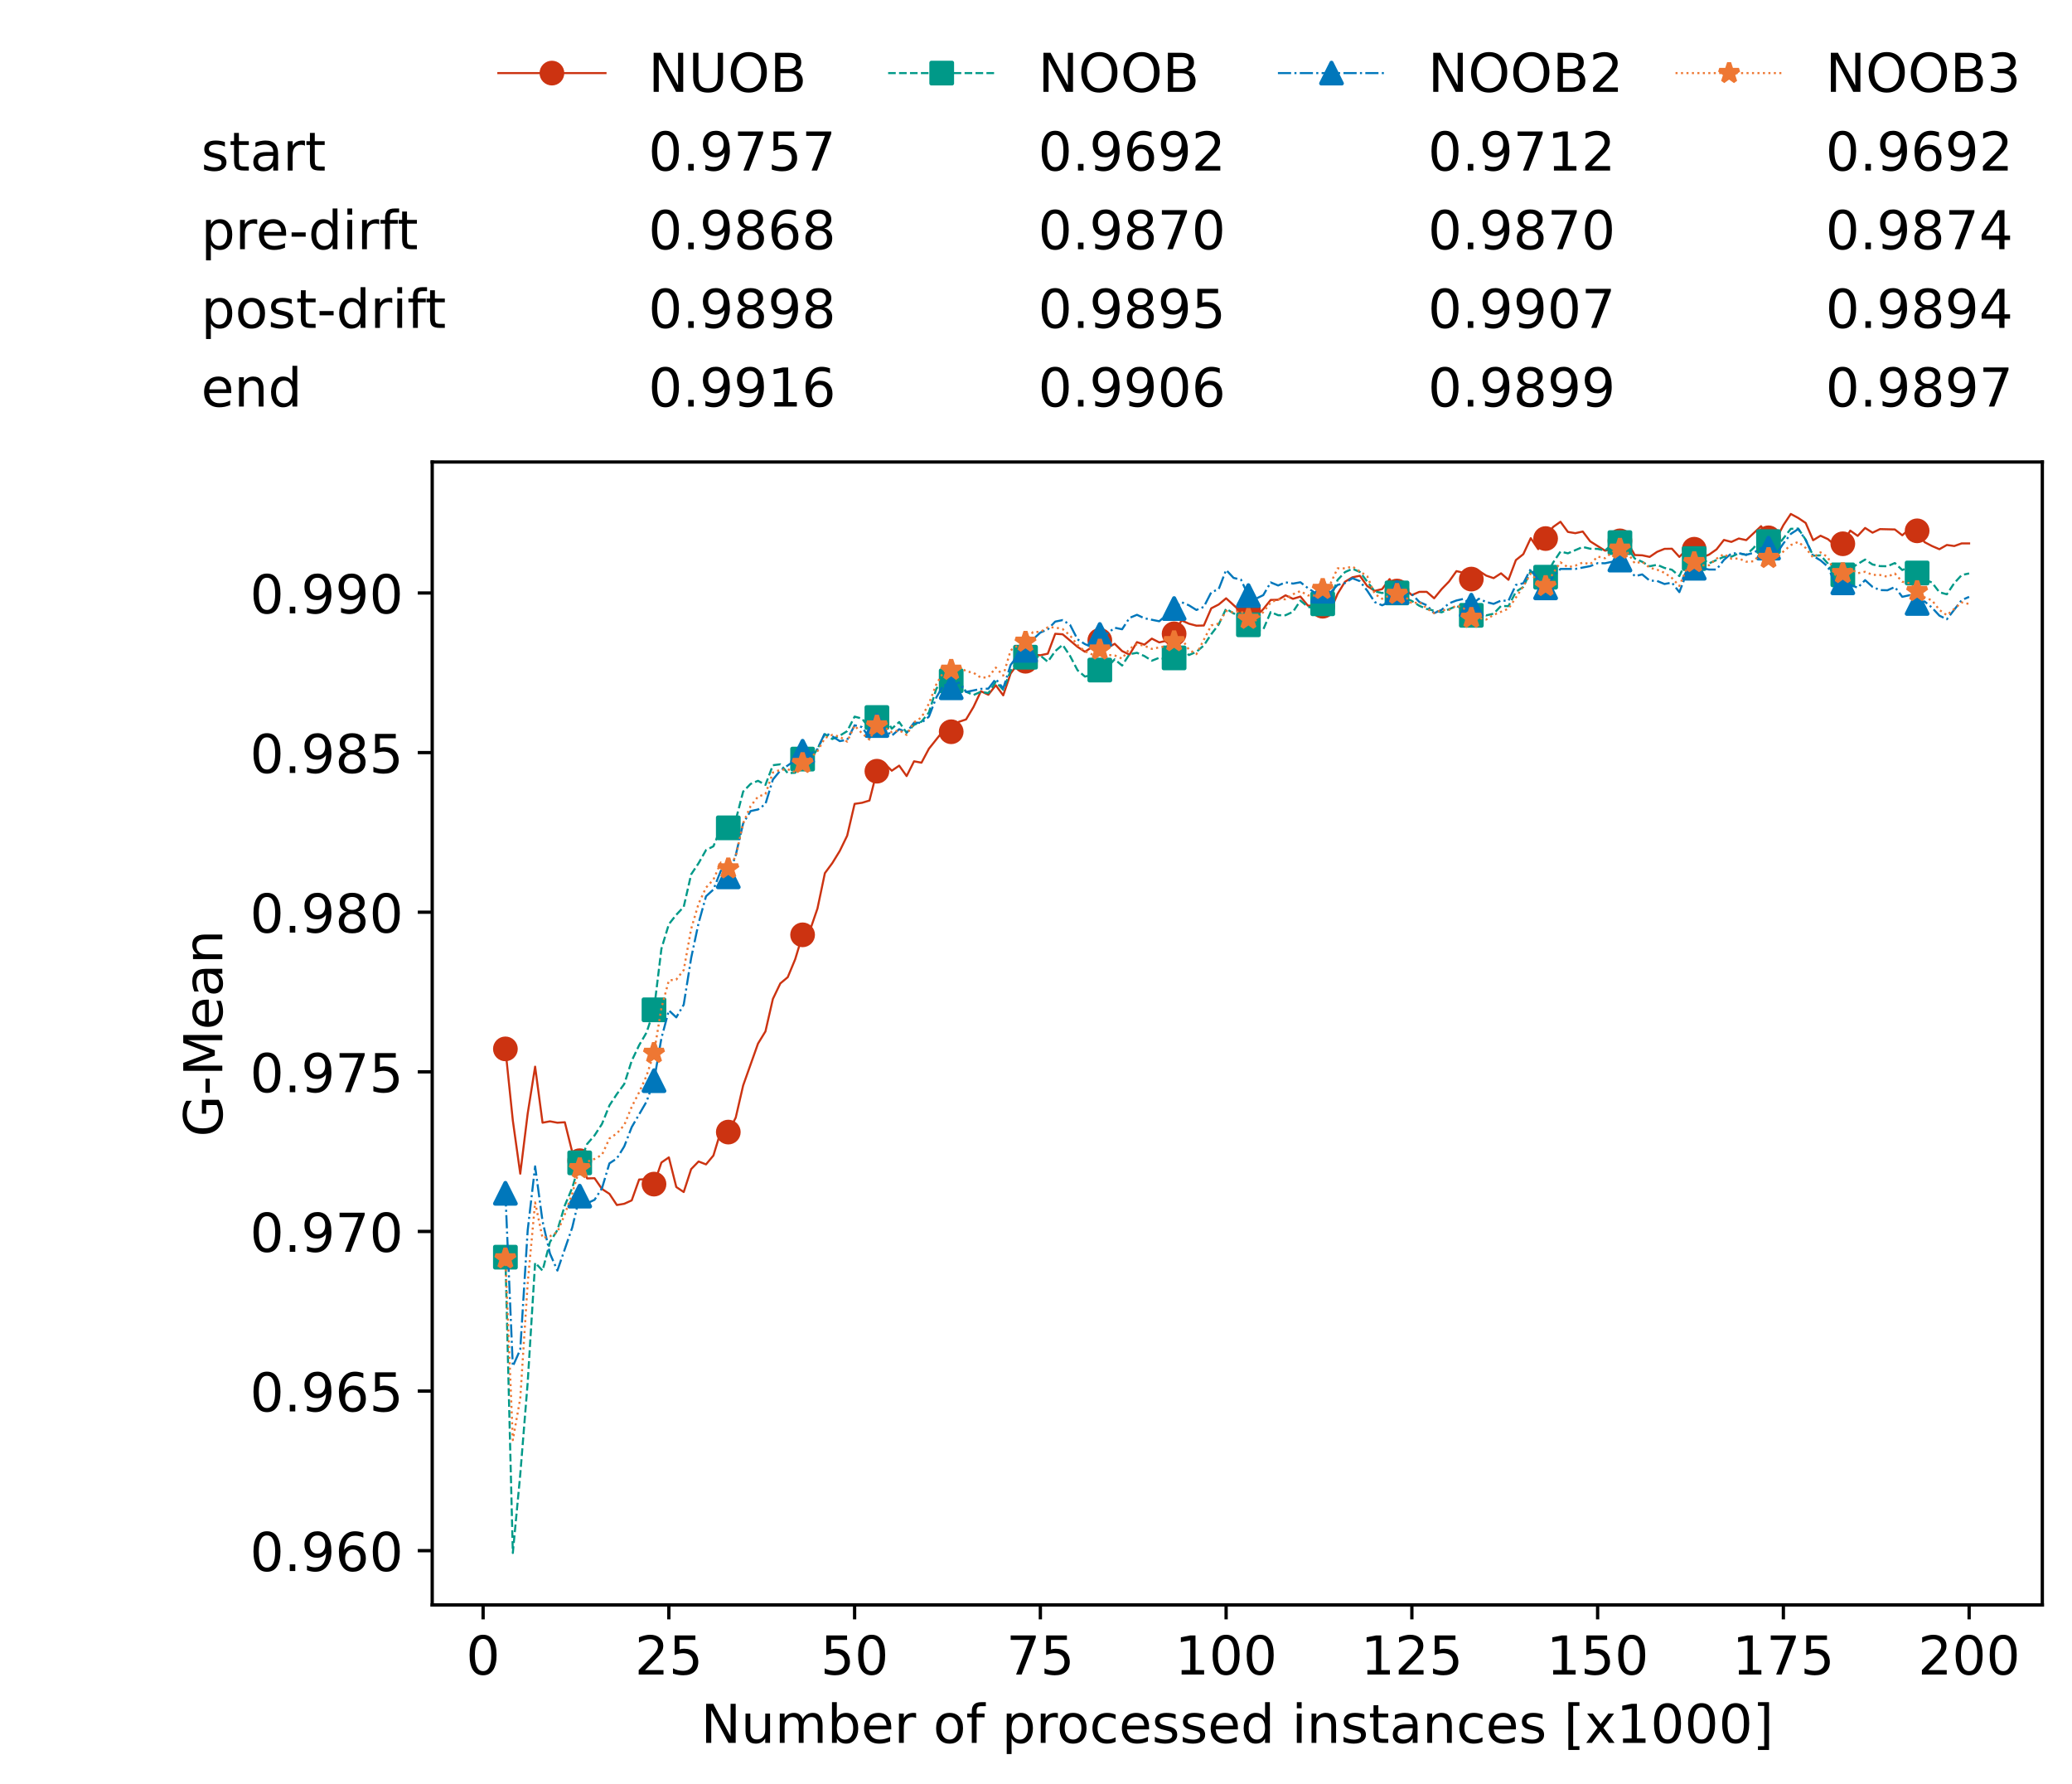 <?xml version="1.0" encoding="utf-8" standalone="no"?>
<!DOCTYPE svg PUBLIC "-//W3C//DTD SVG 1.1//EN"
  "http://www.w3.org/Graphics/SVG/1.1/DTD/svg11.dtd">
<!-- Created with matplotlib (https://matplotlib.org/) -->
<svg height="432.615pt" version="1.1" viewBox="0 0 502.65 432.615" width="502.65pt" xmlns="http://www.w3.org/2000/svg" xmlns:xlink="http://www.w3.org/1999/xlink">
 <defs>
  <style type="text/css">*{stroke-linecap:butt;stroke-linejoin:round;}</style>
 </defs>
 <g id="figure_1">
  <g id="patch_1">
   <path d="M 0 432.615 
L 502.65 432.615 
L 502.65 0 
L 0 0 
z
" style="fill:#ffffff;"/>
  </g>
  <g id="axes_1">
   <g id="patch_2">
    <path d="M 104.85 389.252 
L 495.45 389.252 
L 495.45 112.052 
L 104.85 112.052 
z
" style="fill:#ffffff;"/>
   </g>
   <g id="matplotlib.axis_1">
    <g id="xtick_1">
     <g id="line2d_1">
      <defs>
       <path d="M 0 0 
L 0 3.5 
" id="mc106bdd1f9" style="stroke:#000000;stroke-width:0.8;"/>
      </defs>
      <g>
       <use style="stroke:#000000;stroke-width:0.8;" x="117.197" xlink:href="#mc106bdd1f9" y="389.252"/>
      </g>
     </g>
     <g id="text_1">
      <!-- 0 -->
      <g transform="translate(113.061 406.13)scale(0.13 -0.13)">
       <defs>
        <path d="M 31.781 66.406 
Q 24.172 66.406 20.328 58.906 
Q 16.5 51.422 16.5 36.375 
Q 16.5 21.391 20.328 13.891 
Q 24.172 6.391 31.781 6.391 
Q 39.453 6.391 43.281 13.891 
Q 47.125 21.391 47.125 36.375 
Q 47.125 51.422 43.281 58.906 
Q 39.453 66.406 31.781 66.406 
z
M 31.781 74.219 
Q 44.047 74.219 50.516 64.516 
Q 56.984 54.828 56.984 36.375 
Q 56.984 17.969 50.516 8.266 
Q 44.047 -1.422 31.781 -1.422 
Q 19.531 -1.422 13.062 8.266 
Q 6.594 17.969 6.594 36.375 
Q 6.594 54.828 13.062 64.516 
Q 19.531 74.219 31.781 74.219 
z
" id="DejaVuSans-48"/>
       </defs>
       <use xlink:href="#DejaVuSans-48"/>
      </g>
     </g>
    </g>
    <g id="xtick_2">
     <g id="line2d_2">
      <g>
       <use style="stroke:#000000;stroke-width:0.8;" x="162.259" xlink:href="#mc106bdd1f9" y="389.252"/>
      </g>
     </g>
     <g id="text_2">
      <!-- 25 -->
      <g transform="translate(153.988 406.13)scale(0.13 -0.13)">
       <defs>
        <path d="M 19.188 8.297 
L 53.609 8.297 
L 53.609 0 
L 7.328 0 
L 7.328 8.297 
Q 12.938 14.109 22.625 23.891 
Q 32.328 33.688 34.812 36.531 
Q 39.547 41.844 41.422 45.531 
Q 43.312 49.219 43.312 52.781 
Q 43.312 58.594 39.234 62.25 
Q 35.156 65.922 28.609 65.922 
Q 23.969 65.922 18.812 64.312 
Q 13.672 62.703 7.812 59.422 
L 7.812 69.391 
Q 13.766 71.781 18.938 73 
Q 24.125 74.219 28.422 74.219 
Q 39.75 74.219 46.484 68.547 
Q 53.219 62.891 53.219 53.422 
Q 53.219 48.922 51.531 44.891 
Q 49.859 40.875 45.406 35.406 
Q 44.188 33.984 37.641 27.219 
Q 31.109 20.453 19.188 8.297 
z
" id="DejaVuSans-50"/>
        <path d="M 10.797 72.906 
L 49.516 72.906 
L 49.516 64.594 
L 19.828 64.594 
L 19.828 46.734 
Q 21.969 47.469 24.109 47.828 
Q 26.266 48.188 28.422 48.188 
Q 40.625 48.188 47.75 41.5 
Q 54.891 34.812 54.891 23.391 
Q 54.891 11.625 47.562 5.094 
Q 40.234 -1.422 26.906 -1.422 
Q 22.312 -1.422 17.547 -0.641 
Q 12.797 0.141 7.719 1.703 
L 7.719 11.625 
Q 12.109 9.234 16.797 8.062 
Q 21.484 6.891 26.703 6.891 
Q 35.156 6.891 40.078 11.328 
Q 45.016 15.766 45.016 23.391 
Q 45.016 31 40.078 35.438 
Q 35.156 39.891 26.703 39.891 
Q 22.75 39.891 18.812 39.016 
Q 14.891 38.141 10.797 36.281 
z
" id="DejaVuSans-53"/>
       </defs>
       <use xlink:href="#DejaVuSans-50"/>
       <use x="63.623" xlink:href="#DejaVuSans-53"/>
      </g>
     </g>
    </g>
    <g id="xtick_3">
     <g id="line2d_3">
      <g>
       <use style="stroke:#000000;stroke-width:0.8;" x="207.322" xlink:href="#mc106bdd1f9" y="389.252"/>
      </g>
     </g>
     <g id="text_3">
      <!-- 50 -->
      <g transform="translate(199.05 406.13)scale(0.13 -0.13)">
       <use xlink:href="#DejaVuSans-53"/>
       <use x="63.623" xlink:href="#DejaVuSans-48"/>
      </g>
     </g>
    </g>
    <g id="xtick_4">
     <g id="line2d_4">
      <g>
       <use style="stroke:#000000;stroke-width:0.8;" x="252.384" xlink:href="#mc106bdd1f9" y="389.252"/>
      </g>
     </g>
     <g id="text_4">
      <!-- 75 -->
      <g transform="translate(244.113 406.13)scale(0.13 -0.13)">
       <defs>
        <path d="M 8.203 72.906 
L 55.078 72.906 
L 55.078 68.703 
L 28.609 0 
L 18.312 0 
L 43.219 64.594 
L 8.203 64.594 
z
" id="DejaVuSans-55"/>
       </defs>
       <use xlink:href="#DejaVuSans-55"/>
       <use x="63.623" xlink:href="#DejaVuSans-53"/>
      </g>
     </g>
    </g>
    <g id="xtick_5">
     <g id="line2d_5">
      <g>
       <use style="stroke:#000000;stroke-width:0.8;" x="297.446" xlink:href="#mc106bdd1f9" y="389.252"/>
      </g>
     </g>
     <g id="text_5">
      <!-- 100 -->
      <g transform="translate(285.039 406.13)scale(0.13 -0.13)">
       <defs>
        <path d="M 12.406 8.297 
L 28.516 8.297 
L 28.516 63.922 
L 10.984 60.406 
L 10.984 69.391 
L 28.422 72.906 
L 38.281 72.906 
L 38.281 8.297 
L 54.391 8.297 
L 54.391 0 
L 12.406 0 
z
" id="DejaVuSans-49"/>
       </defs>
       <use xlink:href="#DejaVuSans-49"/>
       <use x="63.623" xlink:href="#DejaVuSans-48"/>
       <use x="127.246" xlink:href="#DejaVuSans-48"/>
      </g>
     </g>
    </g>
    <g id="xtick_6">
     <g id="line2d_6">
      <g>
       <use style="stroke:#000000;stroke-width:0.8;" x="342.509" xlink:href="#mc106bdd1f9" y="389.252"/>
      </g>
     </g>
     <g id="text_6">
      <!-- 125 -->
      <g transform="translate(330.102 406.13)scale(0.13 -0.13)">
       <use xlink:href="#DejaVuSans-49"/>
       <use x="63.623" xlink:href="#DejaVuSans-50"/>
       <use x="127.246" xlink:href="#DejaVuSans-53"/>
      </g>
     </g>
    </g>
    <g id="xtick_7">
     <g id="line2d_7">
      <g>
       <use style="stroke:#000000;stroke-width:0.8;" x="387.571" xlink:href="#mc106bdd1f9" y="389.252"/>
      </g>
     </g>
     <g id="text_7">
      <!-- 150 -->
      <g transform="translate(375.164 406.13)scale(0.13 -0.13)">
       <use xlink:href="#DejaVuSans-49"/>
       <use x="63.623" xlink:href="#DejaVuSans-53"/>
       <use x="127.246" xlink:href="#DejaVuSans-48"/>
      </g>
     </g>
    </g>
    <g id="xtick_8">
     <g id="line2d_8">
      <g>
       <use style="stroke:#000000;stroke-width:0.8;" x="432.633" xlink:href="#mc106bdd1f9" y="389.252"/>
      </g>
     </g>
     <g id="text_8">
      <!-- 175 -->
      <g transform="translate(420.226 406.13)scale(0.13 -0.13)">
       <use xlink:href="#DejaVuSans-49"/>
       <use x="63.623" xlink:href="#DejaVuSans-55"/>
       <use x="127.246" xlink:href="#DejaVuSans-53"/>
      </g>
     </g>
    </g>
    <g id="xtick_9">
     <g id="line2d_9">
      <g>
       <use style="stroke:#000000;stroke-width:0.8;" x="477.695" xlink:href="#mc106bdd1f9" y="389.252"/>
      </g>
     </g>
     <g id="text_9">
      <!-- 200 -->
      <g transform="translate(465.289 406.13)scale(0.13 -0.13)">
       <use xlink:href="#DejaVuSans-50"/>
       <use x="63.623" xlink:href="#DejaVuSans-48"/>
       <use x="127.246" xlink:href="#DejaVuSans-48"/>
      </g>
     </g>
    </g>
    <g id="text_10">
     <!-- Number of processed instances [x1000] -->
     <g transform="translate(170.025 422.711)scale(0.13 -0.13)">
      <defs>
       <path d="M 9.812 72.906 
L 23.094 72.906 
L 55.422 11.922 
L 55.422 72.906 
L 64.984 72.906 
L 64.984 0 
L 51.703 0 
L 19.391 60.984 
L 19.391 0 
L 9.812 0 
z
" id="DejaVuSans-78"/>
       <path d="M 8.5 21.578 
L 8.5 54.688 
L 17.484 54.688 
L 17.484 21.922 
Q 17.484 14.156 20.5 10.266 
Q 23.531 6.391 29.594 6.391 
Q 36.859 6.391 41.078 11.031 
Q 45.312 15.672 45.312 23.688 
L 45.312 54.688 
L 54.297 54.688 
L 54.297 0 
L 45.312 0 
L 45.312 8.406 
Q 42.047 3.422 37.719 1 
Q 33.406 -1.422 27.688 -1.422 
Q 18.266 -1.422 13.375 4.438 
Q 8.5 10.297 8.5 21.578 
z
M 31.109 56 
z
" id="DejaVuSans-117"/>
       <path d="M 52 44.188 
Q 55.375 50.25 60.062 53.125 
Q 64.75 56 71.094 56 
Q 79.641 56 84.281 50.016 
Q 88.922 44.047 88.922 33.016 
L 88.922 0 
L 79.891 0 
L 79.891 32.719 
Q 79.891 40.578 77.094 44.375 
Q 74.312 48.188 68.609 48.188 
Q 61.625 48.188 57.562 43.547 
Q 53.516 38.922 53.516 30.906 
L 53.516 0 
L 44.484 0 
L 44.484 32.719 
Q 44.484 40.625 41.703 44.406 
Q 38.922 48.188 33.109 48.188 
Q 26.219 48.188 22.156 43.531 
Q 18.109 38.875 18.109 30.906 
L 18.109 0 
L 9.078 0 
L 9.078 54.688 
L 18.109 54.688 
L 18.109 46.188 
Q 21.188 51.219 25.484 53.609 
Q 29.781 56 35.688 56 
Q 41.656 56 45.828 52.969 
Q 50 49.953 52 44.188 
z
" id="DejaVuSans-109"/>
       <path d="M 48.688 27.297 
Q 48.688 37.203 44.609 42.844 
Q 40.531 48.484 33.406 48.484 
Q 26.266 48.484 22.188 42.844 
Q 18.109 37.203 18.109 27.297 
Q 18.109 17.391 22.188 11.75 
Q 26.266 6.109 33.406 6.109 
Q 40.531 6.109 44.609 11.75 
Q 48.688 17.391 48.688 27.297 
z
M 18.109 46.391 
Q 20.953 51.266 25.266 53.625 
Q 29.594 56 35.594 56 
Q 45.562 56 51.781 48.094 
Q 58.016 40.188 58.016 27.297 
Q 58.016 14.406 51.781 6.484 
Q 45.562 -1.422 35.594 -1.422 
Q 29.594 -1.422 25.266 0.953 
Q 20.953 3.328 18.109 8.203 
L 18.109 0 
L 9.078 0 
L 9.078 75.984 
L 18.109 75.984 
z
" id="DejaVuSans-98"/>
       <path d="M 56.203 29.594 
L 56.203 25.203 
L 14.891 25.203 
Q 15.484 15.922 20.484 11.062 
Q 25.484 6.203 34.422 6.203 
Q 39.594 6.203 44.453 7.469 
Q 49.312 8.734 54.109 11.281 
L 54.109 2.781 
Q 49.266 0.734 44.188 -0.344 
Q 39.109 -1.422 33.891 -1.422 
Q 20.797 -1.422 13.156 6.188 
Q 5.516 13.812 5.516 26.812 
Q 5.516 40.234 12.766 48.109 
Q 20.016 56 32.328 56 
Q 43.359 56 49.781 48.891 
Q 56.203 41.797 56.203 29.594 
z
M 47.219 32.234 
Q 47.125 39.594 43.094 43.984 
Q 39.062 48.391 32.422 48.391 
Q 24.906 48.391 20.391 44.141 
Q 15.875 39.891 15.188 32.172 
z
" id="DejaVuSans-101"/>
       <path d="M 41.109 46.297 
Q 39.594 47.172 37.812 47.578 
Q 36.031 48 33.891 48 
Q 26.266 48 22.188 43.047 
Q 18.109 38.094 18.109 28.812 
L 18.109 0 
L 9.078 0 
L 9.078 54.688 
L 18.109 54.688 
L 18.109 46.188 
Q 20.953 51.172 25.484 53.578 
Q 30.031 56 36.531 56 
Q 37.453 56 38.578 55.875 
Q 39.703 55.766 41.062 55.516 
z
" id="DejaVuSans-114"/>
       <path id="DejaVuSans-32"/>
       <path d="M 30.609 48.391 
Q 23.391 48.391 19.188 42.75 
Q 14.984 37.109 14.984 27.297 
Q 14.984 17.484 19.156 11.844 
Q 23.344 6.203 30.609 6.203 
Q 37.797 6.203 41.984 11.859 
Q 46.188 17.531 46.188 27.297 
Q 46.188 37.016 41.984 42.703 
Q 37.797 48.391 30.609 48.391 
z
M 30.609 56 
Q 42.328 56 49.016 48.375 
Q 55.719 40.766 55.719 27.297 
Q 55.719 13.875 49.016 6.219 
Q 42.328 -1.422 30.609 -1.422 
Q 18.844 -1.422 12.172 6.219 
Q 5.516 13.875 5.516 27.297 
Q 5.516 40.766 12.172 48.375 
Q 18.844 56 30.609 56 
z
" id="DejaVuSans-111"/>
       <path d="M 37.109 75.984 
L 37.109 68.5 
L 28.516 68.5 
Q 23.688 68.5 21.797 66.547 
Q 19.922 64.594 19.922 59.516 
L 19.922 54.688 
L 34.719 54.688 
L 34.719 47.703 
L 19.922 47.703 
L 19.922 0 
L 10.891 0 
L 10.891 47.703 
L 2.297 47.703 
L 2.297 54.688 
L 10.891 54.688 
L 10.891 58.5 
Q 10.891 67.625 15.141 71.797 
Q 19.391 75.984 28.609 75.984 
z
" id="DejaVuSans-102"/>
       <path d="M 18.109 8.203 
L 18.109 -20.797 
L 9.078 -20.797 
L 9.078 54.688 
L 18.109 54.688 
L 18.109 46.391 
Q 20.953 51.266 25.266 53.625 
Q 29.594 56 35.594 56 
Q 45.562 56 51.781 48.094 
Q 58.016 40.188 58.016 27.297 
Q 58.016 14.406 51.781 6.484 
Q 45.562 -1.422 35.594 -1.422 
Q 29.594 -1.422 25.266 0.953 
Q 20.953 3.328 18.109 8.203 
z
M 48.688 27.297 
Q 48.688 37.203 44.609 42.844 
Q 40.531 48.484 33.406 48.484 
Q 26.266 48.484 22.188 42.844 
Q 18.109 37.203 18.109 27.297 
Q 18.109 17.391 22.188 11.75 
Q 26.266 6.109 33.406 6.109 
Q 40.531 6.109 44.609 11.75 
Q 48.688 17.391 48.688 27.297 
z
" id="DejaVuSans-112"/>
       <path d="M 48.781 52.594 
L 48.781 44.188 
Q 44.969 46.297 41.141 47.344 
Q 37.312 48.391 33.406 48.391 
Q 24.656 48.391 19.812 42.844 
Q 14.984 37.312 14.984 27.297 
Q 14.984 17.281 19.812 11.734 
Q 24.656 6.203 33.406 6.203 
Q 37.312 6.203 41.141 7.25 
Q 44.969 8.297 48.781 10.406 
L 48.781 2.094 
Q 45.016 0.344 40.984 -0.531 
Q 36.969 -1.422 32.422 -1.422 
Q 20.062 -1.422 12.781 6.344 
Q 5.516 14.109 5.516 27.297 
Q 5.516 40.672 12.859 48.328 
Q 20.219 56 33.016 56 
Q 37.156 56 41.109 55.141 
Q 45.062 54.297 48.781 52.594 
z
" id="DejaVuSans-99"/>
       <path d="M 44.281 53.078 
L 44.281 44.578 
Q 40.484 46.531 36.375 47.5 
Q 32.281 48.484 27.875 48.484 
Q 21.188 48.484 17.844 46.438 
Q 14.5 44.391 14.5 40.281 
Q 14.5 37.156 16.891 35.375 
Q 19.281 33.594 26.516 31.984 
L 29.594 31.297 
Q 39.156 29.25 43.188 25.516 
Q 47.219 21.781 47.219 15.094 
Q 47.219 7.469 41.188 3.016 
Q 35.156 -1.422 24.609 -1.422 
Q 20.219 -1.422 15.453 -0.562 
Q 10.688 0.297 5.422 2 
L 5.422 11.281 
Q 10.406 8.688 15.234 7.391 
Q 20.062 6.109 24.812 6.109 
Q 31.156 6.109 34.562 8.281 
Q 37.984 10.453 37.984 14.406 
Q 37.984 18.062 35.516 20.016 
Q 33.062 21.969 24.703 23.781 
L 21.578 24.516 
Q 13.234 26.266 9.516 29.906 
Q 5.812 33.547 5.812 39.891 
Q 5.812 47.609 11.281 51.797 
Q 16.75 56 26.812 56 
Q 31.781 56 36.172 55.266 
Q 40.578 54.547 44.281 53.078 
z
" id="DejaVuSans-115"/>
       <path d="M 45.406 46.391 
L 45.406 75.984 
L 54.391 75.984 
L 54.391 0 
L 45.406 0 
L 45.406 8.203 
Q 42.578 3.328 38.25 0.953 
Q 33.938 -1.422 27.875 -1.422 
Q 17.969 -1.422 11.734 6.484 
Q 5.516 14.406 5.516 27.297 
Q 5.516 40.188 11.734 48.094 
Q 17.969 56 27.875 56 
Q 33.938 56 38.25 53.625 
Q 42.578 51.266 45.406 46.391 
z
M 14.797 27.297 
Q 14.797 17.391 18.875 11.75 
Q 22.953 6.109 30.078 6.109 
Q 37.203 6.109 41.297 11.75 
Q 45.406 17.391 45.406 27.297 
Q 45.406 37.203 41.297 42.844 
Q 37.203 48.484 30.078 48.484 
Q 22.953 48.484 18.875 42.844 
Q 14.797 37.203 14.797 27.297 
z
" id="DejaVuSans-100"/>
       <path d="M 9.422 54.688 
L 18.406 54.688 
L 18.406 0 
L 9.422 0 
z
M 9.422 75.984 
L 18.406 75.984 
L 18.406 64.594 
L 9.422 64.594 
z
" id="DejaVuSans-105"/>
       <path d="M 54.891 33.016 
L 54.891 0 
L 45.906 0 
L 45.906 32.719 
Q 45.906 40.484 42.875 44.328 
Q 39.844 48.188 33.797 48.188 
Q 26.516 48.188 22.312 43.547 
Q 18.109 38.922 18.109 30.906 
L 18.109 0 
L 9.078 0 
L 9.078 54.688 
L 18.109 54.688 
L 18.109 46.188 
Q 21.344 51.125 25.703 53.562 
Q 30.078 56 35.797 56 
Q 45.219 56 50.047 50.172 
Q 54.891 44.344 54.891 33.016 
z
" id="DejaVuSans-110"/>
       <path d="M 18.312 70.219 
L 18.312 54.688 
L 36.812 54.688 
L 36.812 47.703 
L 18.312 47.703 
L 18.312 18.016 
Q 18.312 11.328 20.141 9.422 
Q 21.969 7.516 27.594 7.516 
L 36.812 7.516 
L 36.812 0 
L 27.594 0 
Q 17.188 0 13.234 3.875 
Q 9.281 7.766 9.281 18.016 
L 9.281 47.703 
L 2.688 47.703 
L 2.688 54.688 
L 9.281 54.688 
L 9.281 70.219 
z
" id="DejaVuSans-116"/>
       <path d="M 34.281 27.484 
Q 23.391 27.484 19.188 25 
Q 14.984 22.516 14.984 16.5 
Q 14.984 11.719 18.141 8.906 
Q 21.297 6.109 26.703 6.109 
Q 34.188 6.109 38.703 11.406 
Q 43.219 16.703 43.219 25.484 
L 43.219 27.484 
z
M 52.203 31.203 
L 52.203 0 
L 43.219 0 
L 43.219 8.297 
Q 40.141 3.328 35.547 0.953 
Q 30.953 -1.422 24.312 -1.422 
Q 15.922 -1.422 10.953 3.297 
Q 6 8.016 6 15.922 
Q 6 25.141 12.172 29.828 
Q 18.359 34.516 30.609 34.516 
L 43.219 34.516 
L 43.219 35.406 
Q 43.219 41.609 39.141 45 
Q 35.062 48.391 27.688 48.391 
Q 23 48.391 18.547 47.266 
Q 14.109 46.141 10.016 43.891 
L 10.016 52.203 
Q 14.938 54.109 19.578 55.047 
Q 24.219 56 28.609 56 
Q 40.484 56 46.344 49.844 
Q 52.203 43.703 52.203 31.203 
z
" id="DejaVuSans-97"/>
       <path d="M 8.594 75.984 
L 29.297 75.984 
L 29.297 69 
L 17.578 69 
L 17.578 -6.203 
L 29.297 -6.203 
L 29.297 -13.188 
L 8.594 -13.188 
z
" id="DejaVuSans-91"/>
       <path d="M 54.891 54.688 
L 35.109 28.078 
L 55.906 0 
L 45.312 0 
L 29.391 21.484 
L 13.484 0 
L 2.875 0 
L 24.125 28.609 
L 4.688 54.688 
L 15.281 54.688 
L 29.781 35.203 
L 44.281 54.688 
z
" id="DejaVuSans-120"/>
       <path d="M 30.422 75.984 
L 30.422 -13.188 
L 9.719 -13.188 
L 9.719 -6.203 
L 21.391 -6.203 
L 21.391 69 
L 9.719 69 
L 9.719 75.984 
z
" id="DejaVuSans-93"/>
      </defs>
      <use xlink:href="#DejaVuSans-78"/>
      <use x="74.805" xlink:href="#DejaVuSans-117"/>
      <use x="138.184" xlink:href="#DejaVuSans-109"/>
      <use x="235.596" xlink:href="#DejaVuSans-98"/>
      <use x="299.072" xlink:href="#DejaVuSans-101"/>
      <use x="360.596" xlink:href="#DejaVuSans-114"/>
      <use x="401.709" xlink:href="#DejaVuSans-32"/>
      <use x="433.496" xlink:href="#DejaVuSans-111"/>
      <use x="494.678" xlink:href="#DejaVuSans-102"/>
      <use x="529.883" xlink:href="#DejaVuSans-32"/>
      <use x="561.67" xlink:href="#DejaVuSans-112"/>
      <use x="625.146" xlink:href="#DejaVuSans-114"/>
      <use x="664.01" xlink:href="#DejaVuSans-111"/>
      <use x="725.191" xlink:href="#DejaVuSans-99"/>
      <use x="780.172" xlink:href="#DejaVuSans-101"/>
      <use x="841.695" xlink:href="#DejaVuSans-115"/>
      <use x="893.795" xlink:href="#DejaVuSans-115"/>
      <use x="945.895" xlink:href="#DejaVuSans-101"/>
      <use x="1007.418" xlink:href="#DejaVuSans-100"/>
      <use x="1070.895" xlink:href="#DejaVuSans-32"/>
      <use x="1102.682" xlink:href="#DejaVuSans-105"/>
      <use x="1130.465" xlink:href="#DejaVuSans-110"/>
      <use x="1193.844" xlink:href="#DejaVuSans-115"/>
      <use x="1245.943" xlink:href="#DejaVuSans-116"/>
      <use x="1285.152" xlink:href="#DejaVuSans-97"/>
      <use x="1346.432" xlink:href="#DejaVuSans-110"/>
      <use x="1409.811" xlink:href="#DejaVuSans-99"/>
      <use x="1464.791" xlink:href="#DejaVuSans-101"/>
      <use x="1526.314" xlink:href="#DejaVuSans-115"/>
      <use x="1578.414" xlink:href="#DejaVuSans-32"/>
      <use x="1610.201" xlink:href="#DejaVuSans-91"/>
      <use x="1649.215" xlink:href="#DejaVuSans-120"/>
      <use x="1708.395" xlink:href="#DejaVuSans-49"/>
      <use x="1772.018" xlink:href="#DejaVuSans-48"/>
      <use x="1835.641" xlink:href="#DejaVuSans-48"/>
      <use x="1899.264" xlink:href="#DejaVuSans-48"/>
      <use x="1962.887" xlink:href="#DejaVuSans-93"/>
     </g>
    </g>
   </g>
   <g id="matplotlib.axis_2">
    <g id="ytick_1">
     <g id="line2d_10">
      <defs>
       <path d="M 0 0 
L -3.5 0 
" id="m68daa82f1b" style="stroke:#000000;stroke-width:0.8;"/>
      </defs>
      <g>
       <use style="stroke:#000000;stroke-width:0.8;" x="104.85" xlink:href="#m68daa82f1b" y="376.091"/>
      </g>
     </g>
     <g id="text_11">
      <!-- 0.960 -->
      <g transform="translate(60.633 381.03)scale(0.13 -0.13)">
       <defs>
        <path d="M 10.688 12.406 
L 21 12.406 
L 21 0 
L 10.688 0 
z
" id="DejaVuSans-46"/>
        <path d="M 10.984 1.516 
L 10.984 10.5 
Q 14.703 8.734 18.5 7.812 
Q 22.312 6.891 25.984 6.891 
Q 35.75 6.891 40.891 13.453 
Q 46.047 20.016 46.781 33.406 
Q 43.953 29.203 39.594 26.953 
Q 35.25 24.703 29.984 24.703 
Q 19.047 24.703 12.672 31.312 
Q 6.297 37.938 6.297 49.422 
Q 6.297 60.641 12.938 67.422 
Q 19.578 74.219 30.609 74.219 
Q 43.266 74.219 49.922 64.516 
Q 56.594 54.828 56.594 36.375 
Q 56.594 19.141 48.406 8.859 
Q 40.234 -1.422 26.422 -1.422 
Q 22.703 -1.422 18.891 -0.688 
Q 15.094 0.047 10.984 1.516 
z
M 30.609 32.422 
Q 37.25 32.422 41.125 36.953 
Q 45.016 41.5 45.016 49.422 
Q 45.016 57.281 41.125 61.844 
Q 37.25 66.406 30.609 66.406 
Q 23.969 66.406 20.094 61.844 
Q 16.219 57.281 16.219 49.422 
Q 16.219 41.5 20.094 36.953 
Q 23.969 32.422 30.609 32.422 
z
" id="DejaVuSans-57"/>
        <path d="M 33.016 40.375 
Q 26.375 40.375 22.484 35.828 
Q 18.609 31.297 18.609 23.391 
Q 18.609 15.531 22.484 10.953 
Q 26.375 6.391 33.016 6.391 
Q 39.656 6.391 43.531 10.953 
Q 47.406 15.531 47.406 23.391 
Q 47.406 31.297 43.531 35.828 
Q 39.656 40.375 33.016 40.375 
z
M 52.594 71.297 
L 52.594 62.312 
Q 48.875 64.062 45.094 64.984 
Q 41.312 65.922 37.594 65.922 
Q 27.828 65.922 22.672 59.328 
Q 17.531 52.734 16.797 39.406 
Q 19.672 43.656 24.016 45.922 
Q 28.375 48.188 33.594 48.188 
Q 44.578 48.188 50.953 41.516 
Q 57.328 34.859 57.328 23.391 
Q 57.328 12.156 50.688 5.359 
Q 44.047 -1.422 33.016 -1.422 
Q 20.359 -1.422 13.672 8.266 
Q 6.984 17.969 6.984 36.375 
Q 6.984 53.656 15.188 63.938 
Q 23.391 74.219 37.203 74.219 
Q 40.922 74.219 44.703 73.484 
Q 48.484 72.75 52.594 71.297 
z
" id="DejaVuSans-54"/>
       </defs>
       <use xlink:href="#DejaVuSans-48"/>
       <use x="63.623" xlink:href="#DejaVuSans-46"/>
       <use x="95.41" xlink:href="#DejaVuSans-57"/>
       <use x="159.033" xlink:href="#DejaVuSans-54"/>
       <use x="222.656" xlink:href="#DejaVuSans-48"/>
      </g>
     </g>
    </g>
    <g id="ytick_2">
     <g id="line2d_11">
      <g>
       <use style="stroke:#000000;stroke-width:0.8;" x="104.85" xlink:href="#m68daa82f1b" y="337.378"/>
      </g>
     </g>
     <g id="text_12">
      <!-- 0.965 -->
      <g transform="translate(60.633 342.317)scale(0.13 -0.13)">
       <use xlink:href="#DejaVuSans-48"/>
       <use x="63.623" xlink:href="#DejaVuSans-46"/>
       <use x="95.41" xlink:href="#DejaVuSans-57"/>
       <use x="159.033" xlink:href="#DejaVuSans-54"/>
       <use x="222.656" xlink:href="#DejaVuSans-53"/>
      </g>
     </g>
    </g>
    <g id="ytick_3">
     <g id="line2d_12">
      <g>
       <use style="stroke:#000000;stroke-width:0.8;" x="104.85" xlink:href="#m68daa82f1b" y="298.666"/>
      </g>
     </g>
     <g id="text_13">
      <!-- 0.970 -->
      <g transform="translate(60.633 303.605)scale(0.13 -0.13)">
       <use xlink:href="#DejaVuSans-48"/>
       <use x="63.623" xlink:href="#DejaVuSans-46"/>
       <use x="95.41" xlink:href="#DejaVuSans-57"/>
       <use x="159.033" xlink:href="#DejaVuSans-55"/>
       <use x="222.656" xlink:href="#DejaVuSans-48"/>
      </g>
     </g>
    </g>
    <g id="ytick_4">
     <g id="line2d_13">
      <g>
       <use style="stroke:#000000;stroke-width:0.8;" x="104.85" xlink:href="#m68daa82f1b" y="259.954"/>
      </g>
     </g>
     <g id="text_14">
      <!-- 0.975 -->
      <g transform="translate(60.633 264.893)scale(0.13 -0.13)">
       <use xlink:href="#DejaVuSans-48"/>
       <use x="63.623" xlink:href="#DejaVuSans-46"/>
       <use x="95.41" xlink:href="#DejaVuSans-57"/>
       <use x="159.033" xlink:href="#DejaVuSans-55"/>
       <use x="222.656" xlink:href="#DejaVuSans-53"/>
      </g>
     </g>
    </g>
    <g id="ytick_5">
     <g id="line2d_14">
      <g>
       <use style="stroke:#000000;stroke-width:0.8;" x="104.85" xlink:href="#m68daa82f1b" y="221.241"/>
      </g>
     </g>
     <g id="text_15">
      <!-- 0.980 -->
      <g transform="translate(60.633 226.18)scale(0.13 -0.13)">
       <defs>
        <path d="M 31.781 34.625 
Q 24.75 34.625 20.719 30.859 
Q 16.703 27.094 16.703 20.516 
Q 16.703 13.922 20.719 10.156 
Q 24.75 6.391 31.781 6.391 
Q 38.812 6.391 42.859 10.172 
Q 46.922 13.969 46.922 20.516 
Q 46.922 27.094 42.891 30.859 
Q 38.875 34.625 31.781 34.625 
z
M 21.922 38.812 
Q 15.578 40.375 12.031 44.719 
Q 8.5 49.078 8.5 55.328 
Q 8.5 64.062 14.719 69.141 
Q 20.953 74.219 31.781 74.219 
Q 42.672 74.219 48.875 69.141 
Q 55.078 64.062 55.078 55.328 
Q 55.078 49.078 51.531 44.719 
Q 48 40.375 41.703 38.812 
Q 48.828 37.156 52.797 32.312 
Q 56.781 27.484 56.781 20.516 
Q 56.781 9.906 50.312 4.234 
Q 43.844 -1.422 31.781 -1.422 
Q 19.734 -1.422 13.25 4.234 
Q 6.781 9.906 6.781 20.516 
Q 6.781 27.484 10.781 32.312 
Q 14.797 37.156 21.922 38.812 
z
M 18.312 54.391 
Q 18.312 48.734 21.844 45.562 
Q 25.391 42.391 31.781 42.391 
Q 38.141 42.391 41.719 45.562 
Q 45.312 48.734 45.312 54.391 
Q 45.312 60.062 41.719 63.234 
Q 38.141 66.406 31.781 66.406 
Q 25.391 66.406 21.844 63.234 
Q 18.312 60.062 18.312 54.391 
z
" id="DejaVuSans-56"/>
       </defs>
       <use xlink:href="#DejaVuSans-48"/>
       <use x="63.623" xlink:href="#DejaVuSans-46"/>
       <use x="95.41" xlink:href="#DejaVuSans-57"/>
       <use x="159.033" xlink:href="#DejaVuSans-56"/>
       <use x="222.656" xlink:href="#DejaVuSans-48"/>
      </g>
     </g>
    </g>
    <g id="ytick_6">
     <g id="line2d_15">
      <g>
       <use style="stroke:#000000;stroke-width:0.8;" x="104.85" xlink:href="#m68daa82f1b" y="182.529"/>
      </g>
     </g>
     <g id="text_16">
      <!-- 0.985 -->
      <g transform="translate(60.633 187.468)scale(0.13 -0.13)">
       <use xlink:href="#DejaVuSans-48"/>
       <use x="63.623" xlink:href="#DejaVuSans-46"/>
       <use x="95.41" xlink:href="#DejaVuSans-57"/>
       <use x="159.033" xlink:href="#DejaVuSans-56"/>
       <use x="222.656" xlink:href="#DejaVuSans-53"/>
      </g>
     </g>
    </g>
    <g id="ytick_7">
     <g id="line2d_16">
      <g>
       <use style="stroke:#000000;stroke-width:0.8;" x="104.85" xlink:href="#m68daa82f1b" y="143.817"/>
      </g>
     </g>
     <g id="text_17">
      <!-- 0.990 -->
      <g transform="translate(60.633 148.756)scale(0.13 -0.13)">
       <use xlink:href="#DejaVuSans-48"/>
       <use x="63.623" xlink:href="#DejaVuSans-46"/>
       <use x="95.41" xlink:href="#DejaVuSans-57"/>
       <use x="159.033" xlink:href="#DejaVuSans-57"/>
       <use x="222.656" xlink:href="#DejaVuSans-48"/>
      </g>
     </g>
    </g>
    <g id="text_18">
     <!-- G-Mean -->
     <g transform="translate(53.93 275.744)rotate(-90)scale(0.13 -0.13)">
      <defs>
       <path d="M 59.516 10.406 
L 59.516 29.984 
L 43.406 29.984 
L 43.406 38.094 
L 69.281 38.094 
L 69.281 6.781 
Q 63.578 2.734 56.688 0.656 
Q 49.812 -1.422 42 -1.422 
Q 24.906 -1.422 15.25 8.562 
Q 5.609 18.562 5.609 36.375 
Q 5.609 54.25 15.25 64.234 
Q 24.906 74.219 42 74.219 
Q 49.125 74.219 55.547 72.453 
Q 61.969 70.703 67.391 67.281 
L 67.391 56.781 
Q 61.922 61.422 55.766 63.766 
Q 49.609 66.109 42.828 66.109 
Q 29.438 66.109 22.719 58.641 
Q 16.016 51.172 16.016 36.375 
Q 16.016 21.625 22.719 14.156 
Q 29.438 6.688 42.828 6.688 
Q 48.047 6.688 52.141 7.594 
Q 56.25 8.5 59.516 10.406 
z
" id="DejaVuSans-71"/>
       <path d="M 4.891 31.391 
L 31.203 31.391 
L 31.203 23.391 
L 4.891 23.391 
z
" id="DejaVuSans-45"/>
       <path d="M 9.812 72.906 
L 24.516 72.906 
L 43.109 23.297 
L 61.812 72.906 
L 76.516 72.906 
L 76.516 0 
L 66.891 0 
L 66.891 64.016 
L 48.094 14.016 
L 38.188 14.016 
L 19.391 64.016 
L 19.391 0 
L 9.812 0 
z
" id="DejaVuSans-77"/>
      </defs>
      <use xlink:href="#DejaVuSans-71"/>
      <use x="77.49" xlink:href="#DejaVuSans-45"/>
      <use x="113.574" xlink:href="#DejaVuSans-77"/>
      <use x="199.854" xlink:href="#DejaVuSans-101"/>
      <use x="261.377" xlink:href="#DejaVuSans-97"/>
      <use x="322.656" xlink:href="#DejaVuSans-110"/>
     </g>
    </g>
   </g>
   <g id="line2d_17"/>
   <g id="line2d_18"/>
   <g id="line2d_19"/>
   <g id="line2d_20"/>
   <g id="line2d_21"/>
   <g id="line2d_22">
    <path clip-path="url(#p31a827e479)" d="M 122.605 254.392 
L 124.407 271.763 
L 126.21 284.66 
L 128.012 270.081 
L 129.815 258.696 
L 131.617 272.294 
L 133.419 271.958 
L 135.222 272.299 
L 137.024 272.179 
L 138.827 279.452 
L 140.629 281.511 
L 142.432 285.809 
L 144.234 285.759 
L 146.037 288.366 
L 147.839 289.542 
L 149.642 292.255 
L 151.444 291.953 
L 153.247 291.134 
L 155.049 286.071 
L 156.852 285.973 
L 158.654 287.188 
L 160.457 281.95 
L 162.259 280.708 
L 164.062 287.891 
L 165.864 289.109 
L 167.667 283.55 
L 169.469 281.697 
L 171.272 282.406 
L 173.074 280.242 
L 174.877 274.314 
L 176.679 274.568 
L 178.482 271.065 
L 180.284 263.256 
L 183.889 253.097 
L 185.692 250.147 
L 187.494 242.283 
L 189.297 238.514 
L 191.099 237.005 
L 192.902 232.664 
L 194.704 226.729 
L 196.507 225.601 
L 198.309 220.35 
L 200.112 211.766 
L 201.914 209.326 
L 203.717 206.39 
L 205.519 202.677 
L 207.322 194.963 
L 209.124 194.703 
L 210.927 194.154 
L 212.729 187.045 
L 214.532 185.121 
L 216.334 186.922 
L 218.137 185.695 
L 219.939 188.223 
L 221.742 184.643 
L 223.544 184.977 
L 225.347 181.589 
L 228.952 177.061 
L 230.754 177.474 
L 232.557 175.087 
L 234.359 174.489 
L 236.162 171.466 
L 237.964 167.655 
L 239.767 168.497 
L 241.569 166.199 
L 243.372 168.646 
L 245.174 163.339 
L 246.976 160.927 
L 248.779 160.376 
L 250.581 158.822 
L 252.384 158.918 
L 254.186 158.543 
L 255.989 153.715 
L 257.791 153.837 
L 261.396 156.881 
L 263.199 158.07 
L 265.001 156.887 
L 266.804 155.31 
L 268.606 157.182 
L 270.409 156.14 
L 272.211 157.907 
L 274.014 158.769 
L 275.816 155.74 
L 277.619 156.353 
L 279.421 154.883 
L 281.224 155.806 
L 283.026 155.389 
L 284.829 153.716 
L 286.631 150.463 
L 288.434 151.272 
L 290.236 151.746 
L 292.039 151.708 
L 293.841 147.538 
L 295.644 146.613 
L 297.446 145.111 
L 301.051 148.386 
L 302.854 147.646 
L 304.656 149.505 
L 306.459 147.738 
L 308.261 145.502 
L 310.064 145.468 
L 311.866 144.388 
L 313.669 145.242 
L 315.471 144.684 
L 317.274 146.877 
L 320.879 147.03 
L 322.681 148.313 
L 324.484 144.022 
L 326.286 141.092 
L 328.089 140.015 
L 329.891 139.651 
L 331.694 142.152 
L 333.496 143.309 
L 335.299 142.876 
L 337.101 140.45 
L 338.904 143.347 
L 340.706 142.758 
L 342.509 144.325 
L 344.311 143.546 
L 346.114 143.541 
L 347.916 145.101 
L 349.719 142.9 
L 351.521 141.04 
L 353.324 138.517 
L 355.126 138.932 
L 356.928 140.447 
L 358.731 138.43 
L 360.533 139.599 
L 362.336 140.216 
L 364.138 139.05 
L 365.941 140.62 
L 367.743 135.842 
L 369.546 134.4 
L 371.348 130.524 
L 373.151 133.181 
L 374.953 130.619 
L 376.756 127.821 
L 378.558 126.547 
L 380.361 129.006 
L 382.163 129.316 
L 383.966 128.913 
L 385.768 131.295 
L 389.373 133.56 
L 391.176 133.163 
L 392.978 131.179 
L 394.781 131.496 
L 396.583 134.617 
L 398.386 134.681 
L 400.188 135.068 
L 401.991 133.842 
L 403.793 133.116 
L 405.596 133.084 
L 407.398 135.065 
L 409.201 133.251 
L 411.003 133.206 
L 412.806 135.214 
L 414.608 134.512 
L 416.411 133.252 
L 418.213 130.954 
L 420.016 131.432 
L 421.818 130.606 
L 423.621 130.995 
L 427.226 127.617 
L 429.028 130.439 
L 430.831 130.836 
L 432.633 127.367 
L 434.436 124.652 
L 436.238 125.625 
L 438.041 126.836 
L 439.843 131.024 
L 441.646 129.93 
L 443.448 130.767 
L 445.251 132.317 
L 447.053 131.886 
L 448.856 128.694 
L 450.658 129.971 
L 452.461 128.047 
L 454.263 129.192 
L 456.066 128.327 
L 459.671 128.413 
L 461.473 129.822 
L 463.276 128.282 
L 465.078 128.745 
L 466.881 131.487 
L 468.683 132.428 
L 470.485 133.202 
L 472.288 132.175 
L 474.09 132.431 
L 475.893 131.791 
L 477.695 131.797 
L 477.695 131.797 
" style="fill:none;stroke:#cc3311;stroke-linecap:square;stroke-width:0.5;"/>
    <defs>
     <path d="M 0 2.5 
C 0.663 2.5 1.299 2.237 1.768 1.768 
C 2.237 1.299 2.5 0.663 2.5 0 
C 2.5 -0.663 2.237 -1.299 1.768 -1.768 
C 1.299 -2.237 0.663 -2.5 0 -2.5 
C -0.663 -2.5 -1.299 -2.237 -1.768 -1.768 
C -2.237 -1.299 -2.5 -0.663 -2.5 0 
C -2.5 0.663 -2.237 1.299 -1.768 1.768 
C -1.299 2.237 -0.663 2.5 0 2.5 
z
" id="m16096319e3" style="stroke:#cc3311;"/>
    </defs>
    <g clip-path="url(#p31a827e479)">
     <use style="fill:#cc3311;stroke:#cc3311;" x="122.605" xlink:href="#m16096319e3" y="254.392"/>
     <use style="fill:#cc3311;stroke:#cc3311;" x="140.629" xlink:href="#m16096319e3" y="281.511"/>
     <use style="fill:#cc3311;stroke:#cc3311;" x="158.654" xlink:href="#m16096319e3" y="287.188"/>
     <use style="fill:#cc3311;stroke:#cc3311;" x="176.679" xlink:href="#m16096319e3" y="274.568"/>
     <use style="fill:#cc3311;stroke:#cc3311;" x="194.704" xlink:href="#m16096319e3" y="226.729"/>
     <use style="fill:#cc3311;stroke:#cc3311;" x="212.729" xlink:href="#m16096319e3" y="187.045"/>
     <use style="fill:#cc3311;stroke:#cc3311;" x="230.754" xlink:href="#m16096319e3" y="177.474"/>
     <use style="fill:#cc3311;stroke:#cc3311;" x="248.779" xlink:href="#m16096319e3" y="160.376"/>
     <use style="fill:#cc3311;stroke:#cc3311;" x="266.804" xlink:href="#m16096319e3" y="155.31"/>
     <use style="fill:#cc3311;stroke:#cc3311;" x="284.829" xlink:href="#m16096319e3" y="153.716"/>
     <use style="fill:#cc3311;stroke:#cc3311;" x="302.854" xlink:href="#m16096319e3" y="147.646"/>
     <use style="fill:#cc3311;stroke:#cc3311;" x="320.879" xlink:href="#m16096319e3" y="147.03"/>
     <use style="fill:#cc3311;stroke:#cc3311;" x="338.904" xlink:href="#m16096319e3" y="143.347"/>
     <use style="fill:#cc3311;stroke:#cc3311;" x="356.928" xlink:href="#m16096319e3" y="140.447"/>
     <use style="fill:#cc3311;stroke:#cc3311;" x="374.953" xlink:href="#m16096319e3" y="130.619"/>
     <use style="fill:#cc3311;stroke:#cc3311;" x="392.978" xlink:href="#m16096319e3" y="131.179"/>
     <use style="fill:#cc3311;stroke:#cc3311;" x="411.003" xlink:href="#m16096319e3" y="133.206"/>
     <use style="fill:#cc3311;stroke:#cc3311;" x="429.028" xlink:href="#m16096319e3" y="130.439"/>
     <use style="fill:#cc3311;stroke:#cc3311;" x="447.053" xlink:href="#m16096319e3" y="131.886"/>
     <use style="fill:#cc3311;stroke:#cc3311;" x="465.078" xlink:href="#m16096319e3" y="128.745"/>
    </g>
   </g>
   <g id="line2d_23"/>
   <g id="line2d_24"/>
   <g id="line2d_25"/>
   <g id="line2d_26"/>
   <g id="line2d_27">
    <path clip-path="url(#p31a827e479)" d="M 122.605 304.909 
L 124.407 376.652 
L 126.21 357.602 
L 128.012 335.324 
L 129.815 306.241 
L 131.617 308.182 
L 133.419 301.236 
L 135.222 298.324 
L 137.024 292.354 
L 138.827 288.076 
L 140.629 282.031 
L 142.432 277.451 
L 144.234 275.378 
L 146.037 272.588 
L 147.839 268.109 
L 149.642 265.351 
L 151.444 262.906 
L 153.247 257.281 
L 155.049 253.497 
L 156.852 250.419 
L 158.654 244.915 
L 160.457 230.084 
L 162.259 224.147 
L 164.062 221.864 
L 165.864 219.947 
L 167.667 212.062 
L 169.469 209.359 
L 171.272 206.175 
L 173.074 205.253 
L 174.877 200.81 
L 176.679 200.774 
L 178.482 198.917 
L 180.284 191.984 
L 182.087 190.132 
L 183.889 189.369 
L 185.692 190.362 
L 187.494 185.591 
L 189.297 185.373 
L 191.099 187.513 
L 192.902 187.431 
L 194.704 184.104 
L 196.507 184.483 
L 198.309 181.601 
L 200.112 178.039 
L 201.914 179.248 
L 203.717 178.433 
L 205.519 177.326 
L 207.322 173.808 
L 209.124 174.28 
L 210.927 176.649 
L 212.729 174.026 
L 214.532 173.547 
L 216.334 176.74 
L 218.137 175.121 
L 219.939 177.725 
L 221.742 175.801 
L 223.544 175.026 
L 225.347 172.806 
L 227.149 167.041 
L 228.952 164.731 
L 230.754 165.115 
L 232.557 164.987 
L 234.359 167.775 
L 236.162 168.563 
L 237.964 167.767 
L 239.767 168.115 
L 241.569 165.363 
L 243.372 167.304 
L 245.174 162.68 
L 246.976 160.236 
L 248.779 159.39 
L 250.581 159.814 
L 252.384 158.99 
L 254.186 160.51 
L 255.989 157.915 
L 257.791 156.388 
L 259.594 159.107 
L 261.396 162.546 
L 263.199 164.094 
L 265.001 163.67 
L 266.804 162.51 
L 268.606 161.864 
L 270.409 159.904 
L 272.211 161.416 
L 274.014 158.672 
L 275.816 158.324 
L 277.619 159.113 
L 279.421 160.244 
L 281.224 159.532 
L 283.026 159.917 
L 284.829 159.565 
L 286.631 157.312 
L 288.434 158.864 
L 290.236 158.101 
L 292.039 156.55 
L 293.841 153.808 
L 295.644 151.467 
L 297.446 147.623 
L 299.249 148.777 
L 301.051 149.222 
L 302.854 151.532 
L 304.656 153.062 
L 306.459 152.676 
L 308.261 148.439 
L 310.064 149.215 
L 311.866 149.215 
L 313.669 148.38 
L 315.471 145.673 
L 317.274 147.163 
L 319.076 147.597 
L 322.681 145.305 
L 324.484 140.659 
L 326.286 138.754 
L 328.089 137.947 
L 329.891 138.716 
L 333.496 143.434 
L 335.299 143.827 
L 337.101 143.405 
L 338.904 143.804 
L 340.706 145.004 
L 342.509 145.755 
L 344.311 146.916 
L 346.114 147.693 
L 349.719 148.512 
L 353.324 146.989 
L 355.126 147.735 
L 356.928 149.237 
L 358.731 148.476 
L 360.533 149.253 
L 362.336 148.844 
L 364.138 146.964 
L 365.941 147.008 
L 367.743 143.534 
L 369.546 142.343 
L 371.348 138.473 
L 373.151 140.388 
L 374.953 139.987 
L 376.756 136.474 
L 378.558 133.778 
L 380.361 134.202 
L 383.966 132.656 
L 385.768 133.084 
L 387.571 133.123 
L 389.373 133.516 
L 391.176 131.98 
L 392.978 131.601 
L 394.781 132.774 
L 396.583 135.469 
L 398.386 136.254 
L 400.188 137.34 
L 401.991 136.979 
L 403.793 137.741 
L 405.596 138.191 
L 407.398 139.726 
L 409.201 135.841 
L 411.003 135.47 
L 412.806 135.445 
L 414.608 136.628 
L 418.213 135.034 
L 420.016 135.028 
L 421.818 134.195 
L 423.621 134.579 
L 425.423 132.885 
L 427.226 130.537 
L 429.028 131.351 
L 430.831 132.897 
L 434.436 128.253 
L 436.238 128.192 
L 438.041 130.886 
L 439.843 134.771 
L 441.646 134.694 
L 443.448 136.698 
L 445.251 140.603 
L 447.053 139.425 
L 448.856 137.901 
L 452.461 135.712 
L 454.263 136.906 
L 456.066 137.301 
L 457.868 137.338 
L 459.671 136.555 
L 461.473 138.25 
L 463.276 137.485 
L 466.881 140.48 
L 468.683 141.298 
L 470.485 143.633 
L 472.288 144.139 
L 474.09 141.415 
L 475.893 139.468 
L 477.695 139.076 
L 477.695 139.076 
" style="fill:none;stroke:#009988;stroke-dasharray:1.85,0.8;stroke-dashoffset:0;stroke-width:0.5;"/>
    <defs>
     <path d="M -2.5 2.5 
L 2.5 2.5 
L 2.5 -2.5 
L -2.5 -2.5 
z
" id="mb56bf4ed74" style="stroke:#009988;stroke-linejoin:miter;"/>
    </defs>
    <g clip-path="url(#p31a827e479)">
     <use style="fill:#009988;stroke:#009988;stroke-linejoin:miter;" x="122.605" xlink:href="#mb56bf4ed74" y="304.909"/>
     <use style="fill:#009988;stroke:#009988;stroke-linejoin:miter;" x="140.629" xlink:href="#mb56bf4ed74" y="282.031"/>
     <use style="fill:#009988;stroke:#009988;stroke-linejoin:miter;" x="158.654" xlink:href="#mb56bf4ed74" y="244.915"/>
     <use style="fill:#009988;stroke:#009988;stroke-linejoin:miter;" x="176.679" xlink:href="#mb56bf4ed74" y="200.774"/>
     <use style="fill:#009988;stroke:#009988;stroke-linejoin:miter;" x="194.704" xlink:href="#mb56bf4ed74" y="184.104"/>
     <use style="fill:#009988;stroke:#009988;stroke-linejoin:miter;" x="212.729" xlink:href="#mb56bf4ed74" y="174.026"/>
     <use style="fill:#009988;stroke:#009988;stroke-linejoin:miter;" x="230.754" xlink:href="#mb56bf4ed74" y="165.115"/>
     <use style="fill:#009988;stroke:#009988;stroke-linejoin:miter;" x="248.779" xlink:href="#mb56bf4ed74" y="159.39"/>
     <use style="fill:#009988;stroke:#009988;stroke-linejoin:miter;" x="266.804" xlink:href="#mb56bf4ed74" y="162.51"/>
     <use style="fill:#009988;stroke:#009988;stroke-linejoin:miter;" x="284.829" xlink:href="#mb56bf4ed74" y="159.565"/>
     <use style="fill:#009988;stroke:#009988;stroke-linejoin:miter;" x="302.854" xlink:href="#mb56bf4ed74" y="151.532"/>
     <use style="fill:#009988;stroke:#009988;stroke-linejoin:miter;" x="320.879" xlink:href="#mb56bf4ed74" y="146.444"/>
     <use style="fill:#009988;stroke:#009988;stroke-linejoin:miter;" x="338.904" xlink:href="#mb56bf4ed74" y="143.804"/>
     <use style="fill:#009988;stroke:#009988;stroke-linejoin:miter;" x="356.928" xlink:href="#mb56bf4ed74" y="149.237"/>
     <use style="fill:#009988;stroke:#009988;stroke-linejoin:miter;" x="374.953" xlink:href="#mb56bf4ed74" y="139.987"/>
     <use style="fill:#009988;stroke:#009988;stroke-linejoin:miter;" x="392.978" xlink:href="#mb56bf4ed74" y="131.601"/>
     <use style="fill:#009988;stroke:#009988;stroke-linejoin:miter;" x="411.003" xlink:href="#mb56bf4ed74" y="135.47"/>
     <use style="fill:#009988;stroke:#009988;stroke-linejoin:miter;" x="429.028" xlink:href="#mb56bf4ed74" y="131.351"/>
     <use style="fill:#009988;stroke:#009988;stroke-linejoin:miter;" x="447.053" xlink:href="#mb56bf4ed74" y="139.425"/>
     <use style="fill:#009988;stroke:#009988;stroke-linejoin:miter;" x="465.078" xlink:href="#mb56bf4ed74" y="138.97"/>
    </g>
   </g>
   <g id="line2d_28"/>
   <g id="line2d_29"/>
   <g id="line2d_30"/>
   <g id="line2d_31"/>
   <g id="line2d_32">
    <path clip-path="url(#p31a827e479)" d="M 122.605 289.415 
L 124.407 331.372 
L 126.21 327.319 
L 128.012 298.383 
L 129.815 282.882 
L 131.617 296.2 
L 133.419 304.042 
L 135.222 308.156 
L 138.827 297.69 
L 140.629 290.109 
L 142.432 291.837 
L 144.234 290.994 
L 146.037 288.186 
L 147.839 282.157 
L 149.642 280.966 
L 151.444 278.035 
L 153.247 273.366 
L 156.852 267.169 
L 158.654 262.098 
L 160.457 251.787 
L 162.259 245.051 
L 164.062 246.744 
L 165.864 243.666 
L 167.667 232.354 
L 169.469 223.894 
L 171.272 217.383 
L 173.074 215.737 
L 174.877 211.177 
L 176.679 212.667 
L 178.482 207.404 
L 180.284 199.703 
L 182.087 196.713 
L 183.889 196.327 
L 185.692 194.997 
L 187.494 189.068 
L 189.297 186.883 
L 192.902 184.413 
L 194.704 182.202 
L 196.507 182.967 
L 198.309 181.691 
L 200.112 177.78 
L 201.914 178.579 
L 203.717 179.747 
L 205.519 179.425 
L 207.322 175.908 
L 209.124 176.346 
L 210.927 179.004 
L 212.729 175.968 
L 214.532 176.697 
L 216.334 178.438 
L 218.137 176.851 
L 219.939 177.589 
L 221.742 175.288 
L 223.544 175.301 
L 225.347 173.806 
L 227.149 169.144 
L 228.952 166.035 
L 230.754 166.813 
L 232.557 165.488 
L 234.359 167.829 
L 237.964 167.074 
L 239.767 167.022 
L 241.569 164.666 
L 243.372 166.968 
L 245.174 161.261 
L 246.976 158.913 
L 248.779 157.74 
L 250.581 155.08 
L 252.384 153.418 
L 254.186 152.642 
L 255.989 150.76 
L 257.791 150.388 
L 259.594 151.553 
L 261.396 155.062 
L 263.199 156.217 
L 265.001 156.99 
L 266.804 153.882 
L 268.606 153.671 
L 270.409 152.242 
L 272.211 152.62 
L 274.014 149.862 
L 275.816 149.113 
L 277.619 149.952 
L 281.224 150.676 
L 286.631 146.047 
L 288.434 146.813 
L 290.236 147.942 
L 292.039 147.182 
L 293.841 143.652 
L 295.644 142.89 
L 297.446 138.233 
L 299.249 140.158 
L 301.051 140.588 
L 302.854 144.45 
L 304.656 145.212 
L 306.459 144.342 
L 308.261 141.253 
L 310.064 141.998 
L 311.866 141.23 
L 313.669 141.544 
L 315.471 141.217 
L 317.274 142.627 
L 319.076 143.82 
L 320.879 143.393 
L 322.681 143.789 
L 324.484 141.858 
L 326.286 141.413 
L 328.089 140.235 
L 329.891 140.956 
L 331.694 143.281 
L 333.496 146.017 
L 335.299 146.806 
L 337.101 145.996 
L 338.904 143.694 
L 340.706 143.723 
L 342.509 144.066 
L 344.311 145.999 
L 346.114 146.788 
L 347.916 148.709 
L 349.719 147.914 
L 351.521 146.327 
L 353.324 145.639 
L 355.126 145.23 
L 356.928 146.777 
L 358.731 145.224 
L 360.533 146.001 
L 362.336 146.46 
L 364.138 145.66 
L 365.941 145.712 
L 367.743 141.864 
L 369.546 141.461 
L 371.348 137.978 
L 373.151 140.681 
L 374.953 142.58 
L 376.756 139.842 
L 378.558 137.99 
L 382.163 137.985 
L 385.768 137.305 
L 387.571 136.581 
L 389.373 136.61 
L 392.978 135.84 
L 394.781 137.45 
L 396.583 139.75 
L 398.386 139.318 
L 400.188 140.814 
L 401.991 140.898 
L 403.793 141.64 
L 405.596 141.302 
L 407.398 143.616 
L 409.201 138.951 
L 411.003 137.824 
L 412.806 137.763 
L 414.608 138.138 
L 416.411 138.129 
L 418.213 135.791 
L 420.016 134.231 
L 421.818 134.166 
L 423.621 134.563 
L 425.423 134.075 
L 427.226 132.925 
L 429.028 132.944 
L 430.831 134.496 
L 432.633 131.806 
L 434.436 129.491 
L 436.238 128.306 
L 438.041 130.958 
L 439.843 134.839 
L 441.646 135.912 
L 443.448 137.46 
L 445.251 141.729 
L 447.053 141.357 
L 448.856 141.814 
L 450.658 142.549 
L 452.461 140.703 
L 454.263 142.343 
L 456.066 143.115 
L 457.868 143.16 
L 459.671 142.372 
L 461.473 144.749 
L 463.276 144.349 
L 465.078 146.358 
L 466.881 145.858 
L 468.683 147.373 
L 470.485 149.314 
L 472.288 150.194 
L 475.893 145.546 
L 477.695 144.759 
L 477.695 144.759 
" style="fill:none;stroke:#0077bb;stroke-dasharray:3.2,0.8,0.5,0.8;stroke-dashoffset:0;stroke-width:0.5;"/>
    <defs>
     <path d="M 0 -2.5 
L -2.5 2.5 
L 2.5 2.5 
z
" id="m48d6c989b4" style="stroke:#0077bb;stroke-linejoin:miter;"/>
    </defs>
    <g clip-path="url(#p31a827e479)">
     <use style="fill:#0077bb;stroke:#0077bb;stroke-linejoin:miter;" x="122.605" xlink:href="#m48d6c989b4" y="289.415"/>
     <use style="fill:#0077bb;stroke:#0077bb;stroke-linejoin:miter;" x="140.629" xlink:href="#m48d6c989b4" y="290.109"/>
     <use style="fill:#0077bb;stroke:#0077bb;stroke-linejoin:miter;" x="158.654" xlink:href="#m48d6c989b4" y="262.098"/>
     <use style="fill:#0077bb;stroke:#0077bb;stroke-linejoin:miter;" x="176.679" xlink:href="#m48d6c989b4" y="212.667"/>
     <use style="fill:#0077bb;stroke:#0077bb;stroke-linejoin:miter;" x="194.704" xlink:href="#m48d6c989b4" y="182.202"/>
     <use style="fill:#0077bb;stroke:#0077bb;stroke-linejoin:miter;" x="212.729" xlink:href="#m48d6c989b4" y="175.968"/>
     <use style="fill:#0077bb;stroke:#0077bb;stroke-linejoin:miter;" x="230.754" xlink:href="#m48d6c989b4" y="166.813"/>
     <use style="fill:#0077bb;stroke:#0077bb;stroke-linejoin:miter;" x="248.779" xlink:href="#m48d6c989b4" y="157.74"/>
     <use style="fill:#0077bb;stroke:#0077bb;stroke-linejoin:miter;" x="266.804" xlink:href="#m48d6c989b4" y="153.882"/>
     <use style="fill:#0077bb;stroke:#0077bb;stroke-linejoin:miter;" x="284.829" xlink:href="#m48d6c989b4" y="147.594"/>
     <use style="fill:#0077bb;stroke:#0077bb;stroke-linejoin:miter;" x="302.854" xlink:href="#m48d6c989b4" y="144.45"/>
     <use style="fill:#0077bb;stroke:#0077bb;stroke-linejoin:miter;" x="320.879" xlink:href="#m48d6c989b4" y="143.393"/>
     <use style="fill:#0077bb;stroke:#0077bb;stroke-linejoin:miter;" x="338.904" xlink:href="#m48d6c989b4" y="143.694"/>
     <use style="fill:#0077bb;stroke:#0077bb;stroke-linejoin:miter;" x="356.928" xlink:href="#m48d6c989b4" y="146.777"/>
     <use style="fill:#0077bb;stroke:#0077bb;stroke-linejoin:miter;" x="374.953" xlink:href="#m48d6c989b4" y="142.58"/>
     <use style="fill:#0077bb;stroke:#0077bb;stroke-linejoin:miter;" x="392.978" xlink:href="#m48d6c989b4" y="135.84"/>
     <use style="fill:#0077bb;stroke:#0077bb;stroke-linejoin:miter;" x="411.003" xlink:href="#m48d6c989b4" y="137.824"/>
     <use style="fill:#0077bb;stroke:#0077bb;stroke-linejoin:miter;" x="429.028" xlink:href="#m48d6c989b4" y="132.944"/>
     <use style="fill:#0077bb;stroke:#0077bb;stroke-linejoin:miter;" x="447.053" xlink:href="#m48d6c989b4" y="141.357"/>
     <use style="fill:#0077bb;stroke:#0077bb;stroke-linejoin:miter;" x="465.078" xlink:href="#m48d6c989b4" y="146.358"/>
    </g>
   </g>
   <g id="line2d_33"/>
   <g id="line2d_34"/>
   <g id="line2d_35"/>
   <g id="line2d_36"/>
   <g id="line2d_37">
    <path clip-path="url(#p31a827e479)" d="M 122.605 305.229 
L 124.407 349.268 
L 126.21 339.165 
L 128.012 311.245 
L 129.815 291.62 
L 131.617 300.259 
L 133.419 299.829 
L 135.222 298.826 
L 137.024 294.5 
L 138.827 289.425 
L 140.629 283.349 
L 142.432 281.766 
L 144.234 281.077 
L 146.037 280.083 
L 147.839 276.128 
L 149.642 274.899 
L 151.444 272.852 
L 153.247 268.433 
L 155.049 264.916 
L 156.852 260.894 
L 158.654 255.39 
L 160.457 244.472 
L 162.259 237.786 
L 164.062 237.576 
L 165.864 235.272 
L 167.667 225.298 
L 169.469 219.177 
L 171.272 215.277 
L 173.074 213.325 
L 174.877 209.175 
L 176.679 210.637 
L 178.482 207.699 
L 180.284 199.651 
L 182.087 195.517 
L 183.889 193.206 
L 185.692 192.588 
L 187.494 187.366 
L 189.297 186.717 
L 191.099 186.586 
L 192.902 187.259 
L 194.704 185.077 
L 196.507 183.901 
L 198.309 182.191 
L 200.112 178.994 
L 201.914 178.233 
L 203.717 178.657 
L 205.519 179.877 
L 207.322 175.982 
L 209.124 177.863 
L 210.927 179.384 
L 212.729 175.987 
L 214.532 176.345 
L 216.334 177.581 
L 218.137 177.106 
L 219.939 178.244 
L 221.742 175.159 
L 223.544 174.018 
L 225.347 170.647 
L 227.149 165.958 
L 228.952 162.86 
L 230.754 162.475 
L 232.557 161.602 
L 234.359 162.791 
L 236.162 163.169 
L 237.964 164.358 
L 239.767 164.279 
L 241.569 161.906 
L 243.372 163.851 
L 245.174 157.721 
L 246.976 156.51 
L 248.779 155.668 
L 250.581 153.283 
L 252.384 153.257 
L 254.186 152.144 
L 255.989 152.184 
L 257.791 152.579 
L 259.594 154.134 
L 261.396 156.427 
L 263.199 157.975 
L 265.001 158.733 
L 266.804 157.563 
L 268.606 158.84 
L 270.409 158.96 
L 272.211 159.735 
L 274.014 157.354 
L 275.816 156.231 
L 277.619 156.625 
L 279.421 157.375 
L 283.026 156.67 
L 284.829 155.539 
L 286.631 154.862 
L 288.434 157.574 
L 290.236 158.656 
L 293.841 151.675 
L 295.644 151.232 
L 297.446 148.167 
L 299.249 148.551 
L 301.051 148.204 
L 302.854 150.128 
L 304.656 150.484 
L 306.459 148.433 
L 308.261 146.118 
L 310.064 145.347 
L 311.866 145.344 
L 313.669 144.13 
L 315.471 143.356 
L 317.274 144.404 
L 319.076 144.443 
L 320.879 142.866 
L 322.681 141.712 
L 324.484 137.845 
L 326.286 137.844 
L 328.089 137.407 
L 331.694 139.774 
L 333.496 144.062 
L 335.299 145.224 
L 337.101 144.435 
L 338.904 144.059 
L 340.706 144.475 
L 342.509 146.39 
L 344.311 146 
L 346.114 147.55 
L 347.916 148.705 
L 349.719 147.973 
L 351.521 147.931 
L 353.324 146.83 
L 355.126 147.565 
L 356.928 149.874 
L 358.731 149.871 
L 360.533 150.259 
L 362.336 149.126 
L 365.941 147.634 
L 369.546 142.211 
L 371.348 139.116 
L 373.151 141.015 
L 374.953 142.148 
L 376.756 139.04 
L 378.558 136.383 
L 380.361 137.566 
L 382.163 137.185 
L 383.966 136.421 
L 385.768 136.847 
L 387.571 134.984 
L 389.373 135.392 
L 391.176 133.855 
L 392.978 133.101 
L 394.781 133.937 
L 396.583 136.634 
L 398.386 136.227 
L 400.188 137.693 
L 401.991 138.171 
L 403.793 138.927 
L 405.596 140.192 
L 407.398 142.113 
L 409.201 137.87 
L 411.003 136.358 
L 412.806 137.107 
L 414.608 137.1 
L 416.411 135.499 
L 418.213 134.379 
L 420.016 135.521 
L 421.818 135.448 
L 423.621 136.229 
L 425.423 136.136 
L 427.226 134.196 
L 429.028 135.36 
L 430.831 135.318 
L 434.436 132.207 
L 436.238 131.422 
L 438.041 132.896 
L 439.843 135.237 
L 441.646 133.962 
L 443.448 135.158 
L 445.251 139.422 
L 447.053 139.025 
L 448.856 137.891 
L 450.658 139.024 
L 452.461 138.675 
L 454.263 139.426 
L 456.066 139.449 
L 457.868 139.877 
L 459.671 139.091 
L 461.473 141.087 
L 463.276 141.466 
L 465.078 143.369 
L 466.881 144.879 
L 468.683 145.614 
L 470.485 147.929 
L 472.288 149.213 
L 475.893 146.113 
L 477.695 146.481 
L 477.695 146.481 
" style="fill:none;stroke:#ee7733;stroke-dasharray:0.5,0.825;stroke-dashoffset:0;stroke-width:0.5;"/>
    <defs>
     <path d="M 0 -2.5 
L -0.561 -0.773 
L -2.378 -0.773 
L -0.908 0.295 
L -1.469 2.023 
L -0 0.955 
L 1.469 2.023 
L 0.908 0.295 
L 2.378 -0.773 
L 0.561 -0.773 
z
" id="m2b54afa2b8" style="stroke:#ee7733;stroke-linejoin:bevel;"/>
    </defs>
    <g clip-path="url(#p31a827e479)">
     <use style="fill:#ee7733;stroke:#ee7733;stroke-linejoin:bevel;" x="122.605" xlink:href="#m2b54afa2b8" y="305.229"/>
     <use style="fill:#ee7733;stroke:#ee7733;stroke-linejoin:bevel;" x="140.629" xlink:href="#m2b54afa2b8" y="283.349"/>
     <use style="fill:#ee7733;stroke:#ee7733;stroke-linejoin:bevel;" x="158.654" xlink:href="#m2b54afa2b8" y="255.39"/>
     <use style="fill:#ee7733;stroke:#ee7733;stroke-linejoin:bevel;" x="176.679" xlink:href="#m2b54afa2b8" y="210.637"/>
     <use style="fill:#ee7733;stroke:#ee7733;stroke-linejoin:bevel;" x="194.704" xlink:href="#m2b54afa2b8" y="185.077"/>
     <use style="fill:#ee7733;stroke:#ee7733;stroke-linejoin:bevel;" x="212.729" xlink:href="#m2b54afa2b8" y="175.987"/>
     <use style="fill:#ee7733;stroke:#ee7733;stroke-linejoin:bevel;" x="230.754" xlink:href="#m2b54afa2b8" y="162.475"/>
     <use style="fill:#ee7733;stroke:#ee7733;stroke-linejoin:bevel;" x="248.779" xlink:href="#m2b54afa2b8" y="155.668"/>
     <use style="fill:#ee7733;stroke:#ee7733;stroke-linejoin:bevel;" x="266.804" xlink:href="#m2b54afa2b8" y="157.563"/>
     <use style="fill:#ee7733;stroke:#ee7733;stroke-linejoin:bevel;" x="284.829" xlink:href="#m2b54afa2b8" y="155.539"/>
     <use style="fill:#ee7733;stroke:#ee7733;stroke-linejoin:bevel;" x="302.854" xlink:href="#m2b54afa2b8" y="150.128"/>
     <use style="fill:#ee7733;stroke:#ee7733;stroke-linejoin:bevel;" x="320.879" xlink:href="#m2b54afa2b8" y="142.866"/>
     <use style="fill:#ee7733;stroke:#ee7733;stroke-linejoin:bevel;" x="338.904" xlink:href="#m2b54afa2b8" y="144.059"/>
     <use style="fill:#ee7733;stroke:#ee7733;stroke-linejoin:bevel;" x="356.928" xlink:href="#m2b54afa2b8" y="149.874"/>
     <use style="fill:#ee7733;stroke:#ee7733;stroke-linejoin:bevel;" x="374.953" xlink:href="#m2b54afa2b8" y="142.148"/>
     <use style="fill:#ee7733;stroke:#ee7733;stroke-linejoin:bevel;" x="392.978" xlink:href="#m2b54afa2b8" y="133.101"/>
     <use style="fill:#ee7733;stroke:#ee7733;stroke-linejoin:bevel;" x="411.003" xlink:href="#m2b54afa2b8" y="136.358"/>
     <use style="fill:#ee7733;stroke:#ee7733;stroke-linejoin:bevel;" x="429.028" xlink:href="#m2b54afa2b8" y="135.36"/>
     <use style="fill:#ee7733;stroke:#ee7733;stroke-linejoin:bevel;" x="447.053" xlink:href="#m2b54afa2b8" y="139.025"/>
     <use style="fill:#ee7733;stroke:#ee7733;stroke-linejoin:bevel;" x="465.078" xlink:href="#m2b54afa2b8" y="143.369"/>
    </g>
   </g>
   <g id="line2d_38"/>
   <g id="line2d_39"/>
   <g id="line2d_40"/>
   <g id="line2d_41"/>
   <g id="patch_3">
    <path d="M 104.85 389.252 
L 104.85 112.052 
" style="fill:none;stroke:#000000;stroke-linecap:square;stroke-linejoin:miter;stroke-width:0.8;"/>
   </g>
   <g id="patch_4">
    <path d="M 495.45 389.252 
L 495.45 112.052 
" style="fill:none;stroke:#000000;stroke-linecap:square;stroke-linejoin:miter;stroke-width:0.8;"/>
   </g>
   <g id="patch_5">
    <path d="M 104.85 389.252 
L 495.45 389.252 
" style="fill:none;stroke:#000000;stroke-linecap:square;stroke-linejoin:miter;stroke-width:0.8;"/>
   </g>
   <g id="patch_6">
    <path d="M 104.85 112.052 
L 495.45 112.052 
" style="fill:none;stroke:#000000;stroke-linecap:square;stroke-linejoin:miter;stroke-width:0.8;"/>
   </g>
   <g id="legend_1">
    <g id="line2d_42"/>
    <g id="line2d_43"/>
    <g id="text_19">
     <!--   -->
     <g transform="translate(48.8 22.278)scale(0.13 -0.13)">
      <use xlink:href="#DejaVuSans-32"/>
     </g>
    </g>
    <g id="line2d_44"/>
    <g id="line2d_45"/>
    <g id="text_20">
     <!-- start -->
     <g transform="translate(48.8 41.36)scale(0.13 -0.13)">
      <use xlink:href="#DejaVuSans-115"/>
      <use x="52.1" xlink:href="#DejaVuSans-116"/>
      <use x="91.309" xlink:href="#DejaVuSans-97"/>
      <use x="152.588" xlink:href="#DejaVuSans-114"/>
      <use x="193.701" xlink:href="#DejaVuSans-116"/>
     </g>
    </g>
    <g id="line2d_46"/>
    <g id="line2d_47"/>
    <g id="text_21">
     <!-- pre-dirft -->
     <g transform="translate(48.8 60.441)scale(0.13 -0.13)">
      <use xlink:href="#DejaVuSans-112"/>
      <use x="63.477" xlink:href="#DejaVuSans-114"/>
      <use x="102.34" xlink:href="#DejaVuSans-101"/>
      <use x="163.863" xlink:href="#DejaVuSans-45"/>
      <use x="199.947" xlink:href="#DejaVuSans-100"/>
      <use x="263.424" xlink:href="#DejaVuSans-105"/>
      <use x="291.207" xlink:href="#DejaVuSans-114"/>
      <use x="332.32" xlink:href="#DejaVuSans-102"/>
      <use x="365.775" xlink:href="#DejaVuSans-116"/>
     </g>
    </g>
    <g id="line2d_48"/>
    <g id="line2d_49"/>
    <g id="text_22">
     <!-- post-drift -->
     <g transform="translate(48.8 79.523)scale(0.13 -0.13)">
      <use xlink:href="#DejaVuSans-112"/>
      <use x="63.477" xlink:href="#DejaVuSans-111"/>
      <use x="124.658" xlink:href="#DejaVuSans-115"/>
      <use x="176.758" xlink:href="#DejaVuSans-116"/>
      <use x="215.967" xlink:href="#DejaVuSans-45"/>
      <use x="252.051" xlink:href="#DejaVuSans-100"/>
      <use x="315.527" xlink:href="#DejaVuSans-114"/>
      <use x="356.641" xlink:href="#DejaVuSans-105"/>
      <use x="384.424" xlink:href="#DejaVuSans-102"/>
      <use x="417.879" xlink:href="#DejaVuSans-116"/>
     </g>
    </g>
    <g id="line2d_50"/>
    <g id="line2d_51"/>
    <g id="text_23">
     <!-- end -->
     <g transform="translate(48.8 98.604)scale(0.13 -0.13)">
      <use xlink:href="#DejaVuSans-101"/>
      <use x="61.523" xlink:href="#DejaVuSans-110"/>
      <use x="124.902" xlink:href="#DejaVuSans-100"/>
     </g>
    </g>
    <g id="line2d_52">
     <path d="M 120.892 17.728 
L 146.892 17.728 
" style="fill:none;stroke:#cc3311;stroke-linecap:square;stroke-width:0.5;"/>
    </g>
    <g id="line2d_53">
     <g>
      <use style="fill:#cc3311;stroke:#cc3311;" x="133.892" xlink:href="#m16096319e3" y="17.728"/>
     </g>
    </g>
    <g id="text_24">
     <!-- NUOB -->
     <g transform="translate(157.292 22.278)scale(0.13 -0.13)">
      <defs>
       <path d="M 8.688 72.906 
L 18.609 72.906 
L 18.609 28.609 
Q 18.609 16.891 22.844 11.734 
Q 27.094 6.594 36.625 6.594 
Q 46.094 6.594 50.344 11.734 
Q 54.594 16.891 54.594 28.609 
L 54.594 72.906 
L 64.5 72.906 
L 64.5 27.391 
Q 64.5 13.141 57.438 5.859 
Q 50.391 -1.422 36.625 -1.422 
Q 22.797 -1.422 15.734 5.859 
Q 8.688 13.141 8.688 27.391 
z
" id="DejaVuSans-85"/>
       <path d="M 39.406 66.219 
Q 28.656 66.219 22.328 58.203 
Q 16.016 50.203 16.016 36.375 
Q 16.016 22.609 22.328 14.594 
Q 28.656 6.594 39.406 6.594 
Q 50.141 6.594 56.422 14.594 
Q 62.703 22.609 62.703 36.375 
Q 62.703 50.203 56.422 58.203 
Q 50.141 66.219 39.406 66.219 
z
M 39.406 74.219 
Q 54.734 74.219 63.906 63.938 
Q 73.094 53.656 73.094 36.375 
Q 73.094 19.141 63.906 8.859 
Q 54.734 -1.422 39.406 -1.422 
Q 24.031 -1.422 14.812 8.828 
Q 5.609 19.094 5.609 36.375 
Q 5.609 53.656 14.812 63.938 
Q 24.031 74.219 39.406 74.219 
z
" id="DejaVuSans-79"/>
       <path d="M 19.672 34.812 
L 19.672 8.109 
L 35.5 8.109 
Q 43.453 8.109 47.281 11.406 
Q 51.125 14.703 51.125 21.484 
Q 51.125 28.328 47.281 31.562 
Q 43.453 34.812 35.5 34.812 
z
M 19.672 64.797 
L 19.672 42.828 
L 34.281 42.828 
Q 41.5 42.828 45.031 45.531 
Q 48.578 48.25 48.578 53.812 
Q 48.578 59.328 45.031 62.062 
Q 41.5 64.797 34.281 64.797 
z
M 9.812 72.906 
L 35.016 72.906 
Q 46.297 72.906 52.391 68.219 
Q 58.5 63.531 58.5 54.891 
Q 58.5 48.188 55.375 44.234 
Q 52.25 40.281 46.188 39.312 
Q 53.469 37.75 57.5 32.781 
Q 61.531 27.828 61.531 20.406 
Q 61.531 10.641 54.891 5.312 
Q 48.25 0 35.984 0 
L 9.812 0 
z
" id="DejaVuSans-66"/>
      </defs>
      <use xlink:href="#DejaVuSans-78"/>
      <use x="74.805" xlink:href="#DejaVuSans-85"/>
      <use x="147.998" xlink:href="#DejaVuSans-79"/>
      <use x="226.709" xlink:href="#DejaVuSans-66"/>
     </g>
    </g>
    <g id="line2d_54"/>
    <g id="line2d_55"/>
    <g id="text_25">
     <!-- 0.9757 -->
     <g transform="translate(157.292 41.36)scale(0.13 -0.13)">
      <use xlink:href="#DejaVuSans-48"/>
      <use x="63.623" xlink:href="#DejaVuSans-46"/>
      <use x="95.41" xlink:href="#DejaVuSans-57"/>
      <use x="159.033" xlink:href="#DejaVuSans-55"/>
      <use x="222.656" xlink:href="#DejaVuSans-53"/>
      <use x="286.279" xlink:href="#DejaVuSans-55"/>
     </g>
    </g>
    <g id="line2d_56"/>
    <g id="line2d_57"/>
    <g id="text_26">
     <!-- 0.9868 -->
     <g transform="translate(157.292 60.441)scale(0.13 -0.13)">
      <use xlink:href="#DejaVuSans-48"/>
      <use x="63.623" xlink:href="#DejaVuSans-46"/>
      <use x="95.41" xlink:href="#DejaVuSans-57"/>
      <use x="159.033" xlink:href="#DejaVuSans-56"/>
      <use x="222.656" xlink:href="#DejaVuSans-54"/>
      <use x="286.279" xlink:href="#DejaVuSans-56"/>
     </g>
    </g>
    <g id="line2d_58"/>
    <g id="line2d_59"/>
    <g id="text_27">
     <!-- 0.9898 -->
     <g transform="translate(157.292 79.523)scale(0.13 -0.13)">
      <use xlink:href="#DejaVuSans-48"/>
      <use x="63.623" xlink:href="#DejaVuSans-46"/>
      <use x="95.41" xlink:href="#DejaVuSans-57"/>
      <use x="159.033" xlink:href="#DejaVuSans-56"/>
      <use x="222.656" xlink:href="#DejaVuSans-57"/>
      <use x="286.279" xlink:href="#DejaVuSans-56"/>
     </g>
    </g>
    <g id="line2d_60"/>
    <g id="line2d_61"/>
    <g id="text_28">
     <!-- 0.9916 -->
     <g transform="translate(157.292 98.604)scale(0.13 -0.13)">
      <use xlink:href="#DejaVuSans-48"/>
      <use x="63.623" xlink:href="#DejaVuSans-46"/>
      <use x="95.41" xlink:href="#DejaVuSans-57"/>
      <use x="159.033" xlink:href="#DejaVuSans-57"/>
      <use x="222.656" xlink:href="#DejaVuSans-49"/>
      <use x="286.279" xlink:href="#DejaVuSans-54"/>
     </g>
    </g>
    <g id="line2d_62">
     <path d="M 215.452 17.728 
L 241.452 17.728 
" style="fill:none;stroke:#009988;stroke-dasharray:1.85,0.8;stroke-dashoffset:0;stroke-width:0.5;"/>
    </g>
    <g id="line2d_63">
     <g>
      <use style="fill:#009988;stroke:#009988;stroke-linejoin:miter;" x="228.452" xlink:href="#mb56bf4ed74" y="17.728"/>
     </g>
    </g>
    <g id="text_29">
     <!-- NOOB -->
     <g transform="translate(251.852 22.278)scale(0.13 -0.13)">
      <use xlink:href="#DejaVuSans-78"/>
      <use x="74.805" xlink:href="#DejaVuSans-79"/>
      <use x="153.516" xlink:href="#DejaVuSans-79"/>
      <use x="232.227" xlink:href="#DejaVuSans-66"/>
     </g>
    </g>
    <g id="line2d_64"/>
    <g id="line2d_65"/>
    <g id="text_30">
     <!-- 0.9692 -->
     <g transform="translate(251.852 41.36)scale(0.13 -0.13)">
      <use xlink:href="#DejaVuSans-48"/>
      <use x="63.623" xlink:href="#DejaVuSans-46"/>
      <use x="95.41" xlink:href="#DejaVuSans-57"/>
      <use x="159.033" xlink:href="#DejaVuSans-54"/>
      <use x="222.656" xlink:href="#DejaVuSans-57"/>
      <use x="286.279" xlink:href="#DejaVuSans-50"/>
     </g>
    </g>
    <g id="line2d_66"/>
    <g id="line2d_67"/>
    <g id="text_31">
     <!-- 0.9870 -->
     <g transform="translate(251.852 60.441)scale(0.13 -0.13)">
      <use xlink:href="#DejaVuSans-48"/>
      <use x="63.623" xlink:href="#DejaVuSans-46"/>
      <use x="95.41" xlink:href="#DejaVuSans-57"/>
      <use x="159.033" xlink:href="#DejaVuSans-56"/>
      <use x="222.656" xlink:href="#DejaVuSans-55"/>
      <use x="286.279" xlink:href="#DejaVuSans-48"/>
     </g>
    </g>
    <g id="line2d_68"/>
    <g id="line2d_69"/>
    <g id="text_32">
     <!-- 0.9895 -->
     <g transform="translate(251.852 79.523)scale(0.13 -0.13)">
      <use xlink:href="#DejaVuSans-48"/>
      <use x="63.623" xlink:href="#DejaVuSans-46"/>
      <use x="95.41" xlink:href="#DejaVuSans-57"/>
      <use x="159.033" xlink:href="#DejaVuSans-56"/>
      <use x="222.656" xlink:href="#DejaVuSans-57"/>
      <use x="286.279" xlink:href="#DejaVuSans-53"/>
     </g>
    </g>
    <g id="line2d_70"/>
    <g id="line2d_71"/>
    <g id="text_33">
     <!-- 0.9906 -->
     <g transform="translate(251.852 98.604)scale(0.13 -0.13)">
      <use xlink:href="#DejaVuSans-48"/>
      <use x="63.623" xlink:href="#DejaVuSans-46"/>
      <use x="95.41" xlink:href="#DejaVuSans-57"/>
      <use x="159.033" xlink:href="#DejaVuSans-57"/>
      <use x="222.656" xlink:href="#DejaVuSans-48"/>
      <use x="286.279" xlink:href="#DejaVuSans-54"/>
     </g>
    </g>
    <g id="line2d_72">
     <path d="M 310.012 17.728 
L 336.012 17.728 
" style="fill:none;stroke:#0077bb;stroke-dasharray:3.2,0.8,0.5,0.8;stroke-dashoffset:0;stroke-width:0.5;"/>
    </g>
    <g id="line2d_73">
     <g>
      <use style="fill:#0077bb;stroke:#0077bb;stroke-linejoin:miter;" x="323.012" xlink:href="#m48d6c989b4" y="17.728"/>
     </g>
    </g>
    <g id="text_34">
     <!-- NOOB2 -->
     <g transform="translate(346.412 22.278)scale(0.13 -0.13)">
      <use xlink:href="#DejaVuSans-78"/>
      <use x="74.805" xlink:href="#DejaVuSans-79"/>
      <use x="153.516" xlink:href="#DejaVuSans-79"/>
      <use x="232.227" xlink:href="#DejaVuSans-66"/>
      <use x="300.83" xlink:href="#DejaVuSans-50"/>
     </g>
    </g>
    <g id="line2d_74"/>
    <g id="line2d_75"/>
    <g id="text_35">
     <!-- 0.9712 -->
     <g transform="translate(346.412 41.36)scale(0.13 -0.13)">
      <use xlink:href="#DejaVuSans-48"/>
      <use x="63.623" xlink:href="#DejaVuSans-46"/>
      <use x="95.41" xlink:href="#DejaVuSans-57"/>
      <use x="159.033" xlink:href="#DejaVuSans-55"/>
      <use x="222.656" xlink:href="#DejaVuSans-49"/>
      <use x="286.279" xlink:href="#DejaVuSans-50"/>
     </g>
    </g>
    <g id="line2d_76"/>
    <g id="line2d_77"/>
    <g id="text_36">
     <!-- 0.9870 -->
     <g transform="translate(346.412 60.441)scale(0.13 -0.13)">
      <use xlink:href="#DejaVuSans-48"/>
      <use x="63.623" xlink:href="#DejaVuSans-46"/>
      <use x="95.41" xlink:href="#DejaVuSans-57"/>
      <use x="159.033" xlink:href="#DejaVuSans-56"/>
      <use x="222.656" xlink:href="#DejaVuSans-55"/>
      <use x="286.279" xlink:href="#DejaVuSans-48"/>
     </g>
    </g>
    <g id="line2d_78"/>
    <g id="line2d_79"/>
    <g id="text_37">
     <!-- 0.9907 -->
     <g transform="translate(346.412 79.523)scale(0.13 -0.13)">
      <use xlink:href="#DejaVuSans-48"/>
      <use x="63.623" xlink:href="#DejaVuSans-46"/>
      <use x="95.41" xlink:href="#DejaVuSans-57"/>
      <use x="159.033" xlink:href="#DejaVuSans-57"/>
      <use x="222.656" xlink:href="#DejaVuSans-48"/>
      <use x="286.279" xlink:href="#DejaVuSans-55"/>
     </g>
    </g>
    <g id="line2d_80"/>
    <g id="line2d_81"/>
    <g id="text_38">
     <!-- 0.9899 -->
     <g transform="translate(346.412 98.604)scale(0.13 -0.13)">
      <use xlink:href="#DejaVuSans-48"/>
      <use x="63.623" xlink:href="#DejaVuSans-46"/>
      <use x="95.41" xlink:href="#DejaVuSans-57"/>
      <use x="159.033" xlink:href="#DejaVuSans-56"/>
      <use x="222.656" xlink:href="#DejaVuSans-57"/>
      <use x="286.279" xlink:href="#DejaVuSans-57"/>
     </g>
    </g>
    <g id="line2d_82">
     <path d="M 406.467 17.728 
L 432.467 17.728 
" style="fill:none;stroke:#ee7733;stroke-dasharray:0.5,0.825;stroke-dashoffset:0;stroke-width:0.5;"/>
    </g>
    <g id="line2d_83">
     <g>
      <use style="fill:#ee7733;stroke:#ee7733;stroke-linejoin:bevel;" x="419.467" xlink:href="#m2b54afa2b8" y="17.728"/>
     </g>
    </g>
    <g id="text_39">
     <!-- NOOB3 -->
     <g transform="translate(442.867 22.278)scale(0.13 -0.13)">
      <defs>
       <path d="M 40.578 39.312 
Q 47.656 37.797 51.625 33 
Q 55.609 28.219 55.609 21.188 
Q 55.609 10.406 48.188 4.484 
Q 40.766 -1.422 27.094 -1.422 
Q 22.516 -1.422 17.656 -0.516 
Q 12.797 0.391 7.625 2.203 
L 7.625 11.719 
Q 11.719 9.328 16.594 8.109 
Q 21.484 6.891 26.812 6.891 
Q 36.078 6.891 40.938 10.547 
Q 45.797 14.203 45.797 21.188 
Q 45.797 27.641 41.281 31.266 
Q 36.766 34.906 28.719 34.906 
L 20.219 34.906 
L 20.219 43.016 
L 29.109 43.016 
Q 36.375 43.016 40.234 45.922 
Q 44.094 48.828 44.094 54.297 
Q 44.094 59.906 40.109 62.906 
Q 36.141 65.922 28.719 65.922 
Q 24.656 65.922 20.016 65.031 
Q 15.375 64.156 9.812 62.312 
L 9.812 71.094 
Q 15.438 72.656 20.344 73.438 
Q 25.25 74.219 29.594 74.219 
Q 40.828 74.219 47.359 69.109 
Q 53.906 64.016 53.906 55.328 
Q 53.906 49.266 50.438 45.094 
Q 46.969 40.922 40.578 39.312 
z
" id="DejaVuSans-51"/>
      </defs>
      <use xlink:href="#DejaVuSans-78"/>
      <use x="74.805" xlink:href="#DejaVuSans-79"/>
      <use x="153.516" xlink:href="#DejaVuSans-79"/>
      <use x="232.227" xlink:href="#DejaVuSans-66"/>
      <use x="300.83" xlink:href="#DejaVuSans-51"/>
     </g>
    </g>
    <g id="line2d_84"/>
    <g id="line2d_85"/>
    <g id="text_40">
     <!-- 0.9692 -->
     <g transform="translate(442.867 41.36)scale(0.13 -0.13)">
      <use xlink:href="#DejaVuSans-48"/>
      <use x="63.623" xlink:href="#DejaVuSans-46"/>
      <use x="95.41" xlink:href="#DejaVuSans-57"/>
      <use x="159.033" xlink:href="#DejaVuSans-54"/>
      <use x="222.656" xlink:href="#DejaVuSans-57"/>
      <use x="286.279" xlink:href="#DejaVuSans-50"/>
     </g>
    </g>
    <g id="line2d_86"/>
    <g id="line2d_87"/>
    <g id="text_41">
     <!-- 0.9874 -->
     <g transform="translate(442.867 60.441)scale(0.13 -0.13)">
      <defs>
       <path d="M 37.797 64.312 
L 12.891 25.391 
L 37.797 25.391 
z
M 35.203 72.906 
L 47.609 72.906 
L 47.609 25.391 
L 58.016 25.391 
L 58.016 17.188 
L 47.609 17.188 
L 47.609 0 
L 37.797 0 
L 37.797 17.188 
L 4.891 17.188 
L 4.891 26.703 
z
" id="DejaVuSans-52"/>
      </defs>
      <use xlink:href="#DejaVuSans-48"/>
      <use x="63.623" xlink:href="#DejaVuSans-46"/>
      <use x="95.41" xlink:href="#DejaVuSans-57"/>
      <use x="159.033" xlink:href="#DejaVuSans-56"/>
      <use x="222.656" xlink:href="#DejaVuSans-55"/>
      <use x="286.279" xlink:href="#DejaVuSans-52"/>
     </g>
    </g>
    <g id="line2d_88"/>
    <g id="line2d_89"/>
    <g id="text_42">
     <!-- 0.9894 -->
     <g transform="translate(442.867 79.523)scale(0.13 -0.13)">
      <use xlink:href="#DejaVuSans-48"/>
      <use x="63.623" xlink:href="#DejaVuSans-46"/>
      <use x="95.41" xlink:href="#DejaVuSans-57"/>
      <use x="159.033" xlink:href="#DejaVuSans-56"/>
      <use x="222.656" xlink:href="#DejaVuSans-57"/>
      <use x="286.279" xlink:href="#DejaVuSans-52"/>
     </g>
    </g>
    <g id="line2d_90"/>
    <g id="line2d_91"/>
    <g id="text_43">
     <!-- 0.9897 -->
     <g transform="translate(442.867 98.604)scale(0.13 -0.13)">
      <use xlink:href="#DejaVuSans-48"/>
      <use x="63.623" xlink:href="#DejaVuSans-46"/>
      <use x="95.41" xlink:href="#DejaVuSans-57"/>
      <use x="159.033" xlink:href="#DejaVuSans-56"/>
      <use x="222.656" xlink:href="#DejaVuSans-57"/>
      <use x="286.279" xlink:href="#DejaVuSans-55"/>
     </g>
    </g>
   </g>
  </g>
 </g>
 <defs>
  <clipPath id="p31a827e479">
   <rect height="277.2" width="390.6" x="104.85" y="112.052"/>
  </clipPath>
 </defs>
</svg>
